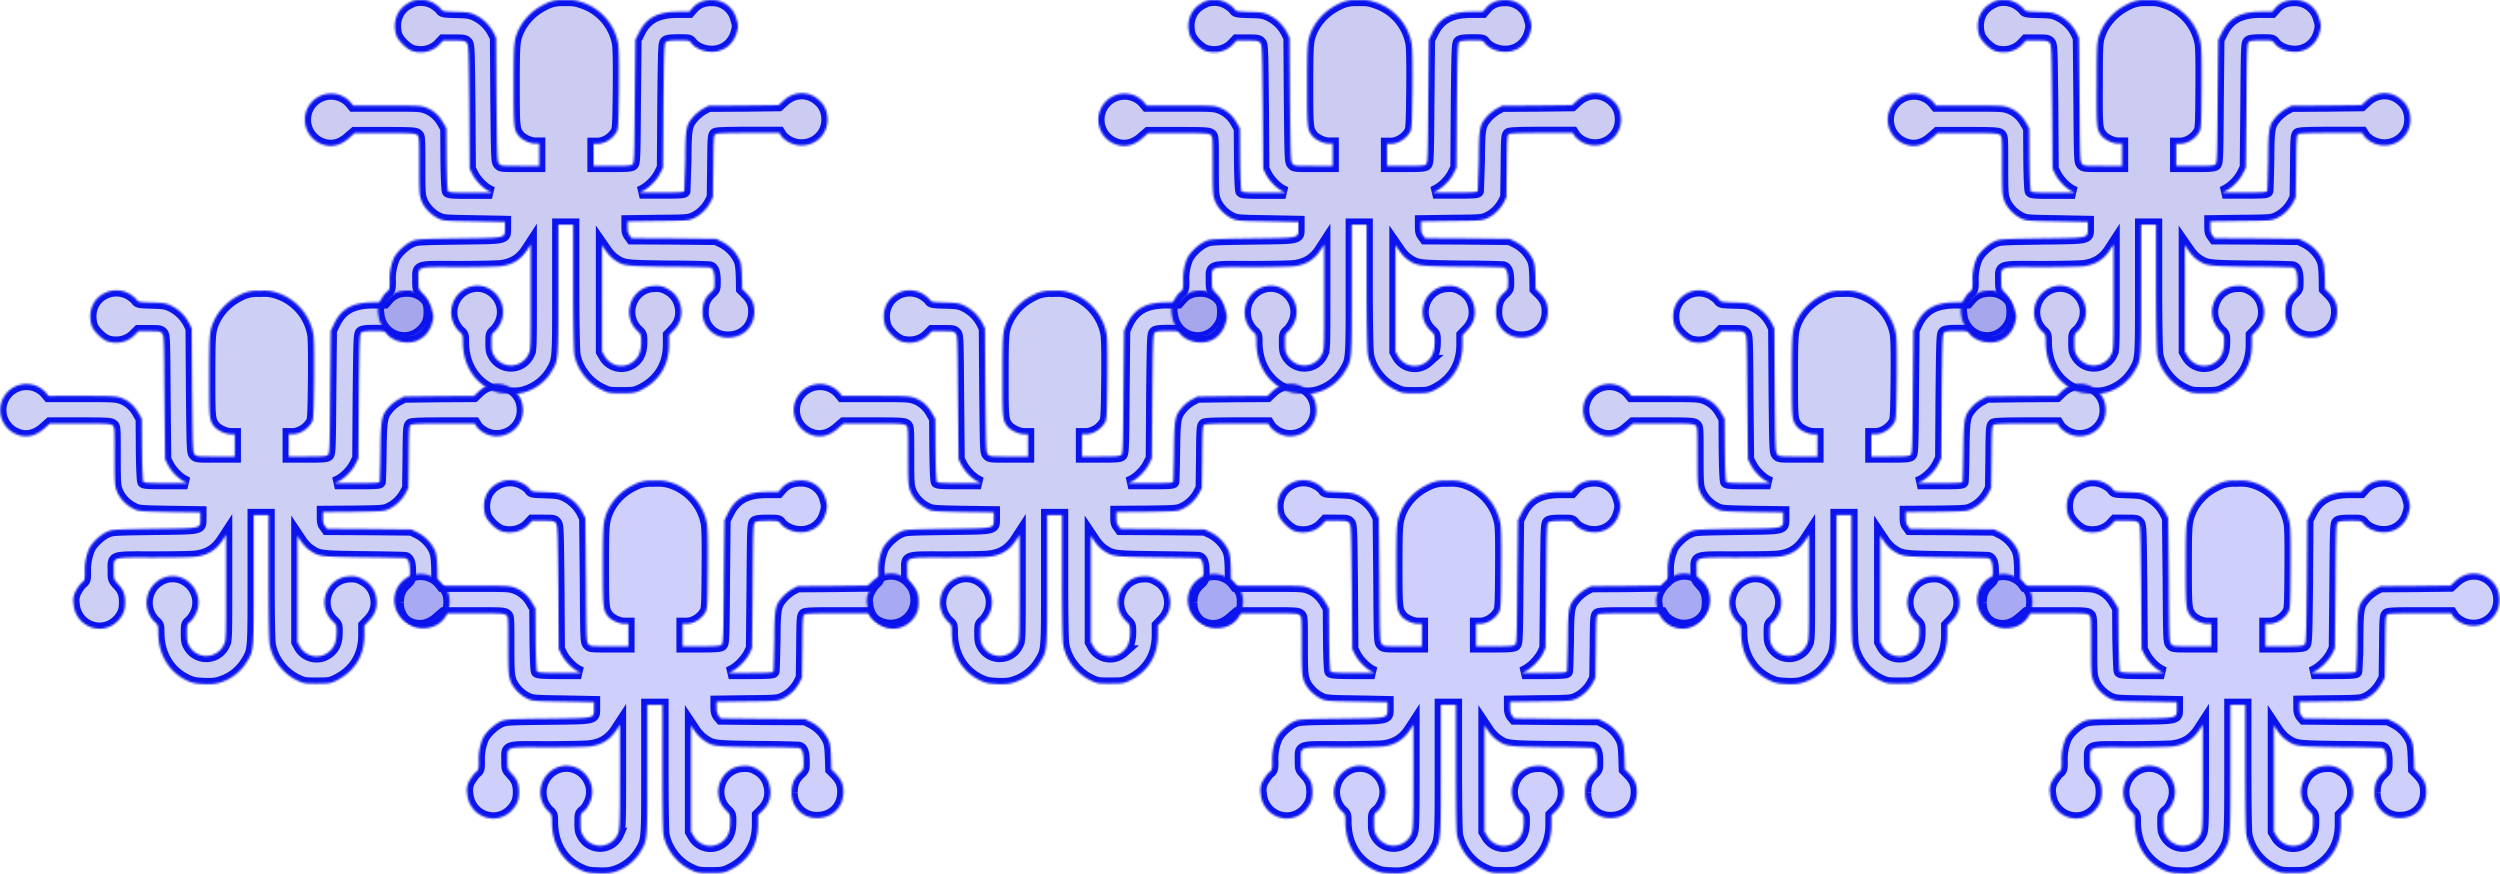 <svg width="1213" height="424" fill="none" xmlns="http://www.w3.org/2000/svg">
  <mask id="a" fill="#fff">
    <path d="M818.6 142.3c-5.6 2.8-8 9-6.2 15.4.8 2.9 5.1 7.1 8 8 4.7 1.4 9.6.2 12.8-3l2-2h5.2c4.7 0 5.3 0 6.2 1 1 1 1 2.5 1.2 31.1l.3 30 1.3 2.6c1.5 3 4.7 6.4 7.5 8l2 1h-10.3c-7.9 0-10.5-.1-11-.6-.3-.5-.6-6-.7-15.6l-.1-15-1.6-2.8c-1.9-3.4-4.7-6-8.3-7.3-2.6-.9-4-1-19-1h-16.3l-1.5-1.8a12.7 12.7 0 1 0-14.4 20.3c4.6 2.1 9.4 1.2 13.7-2.6l2.9-2.5h14.5c12.3 0 14.7.1 15.7.8 1.1.8 1.1 1 1.1 15 0 13 .1 14.4 1.1 17 1.3 3.4 4.4 6.8 8 8.5 2.5 1.3 2.9 1.3 17.5 1.6l15 .2v3c-.1 5 1.2 4.7-22.4 5-20 .3-20.5.3-23 1.5-3 1.3-7 5-8.5 8a25.8 25.8 0 0 0-2.1 11.5c0 3.6-.1 4-1.5 5.1-.9.8-2.2 2.6-3 4.2a9.2 9.2 0 0 0-1 6.1c.9 11.5 14.5 16.2 22 7.7 2.3-2.7 3-4.8 3-8.5 0-3.8-.7-6-3.5-8.9-2-2.3-2-2.3-2-6.4 0-6.9-1.4-6.4 18.7-6.4 9.4 0 18.8-.1 21-.4 6-.7 10-3.2 13.3-8.3l1.5-2.3v25.6c0 23.6 0 25.6-1 27.5a9.4 9.4 0 0 1-16.7 1.1c-1.1-1.8-1.3-2.8-1.3-6.4 0-4.2 0-4.3 1.6-5.7.9-.7 2.1-2.5 2.8-4 4.4-9.4-4-20-14-17.8a13 13 0 0 0-6 22c1.6 1.4 1.7 1.7 1.7 5 0 10.6 5 19.1 13.7 23.3 3 1.4 4.2 1.6 8.5 1.8 3.7.1 5.6 0 7.7-.7a22.8 22.8 0 0 0 13-10c3.5-5.7 3.4-5.1 3.4-39.9v-31.4h7.2v30.2c0 17.8.2 31.2.6 32.8 1.3 7.3 6.5 14 13.2 17.2 3.4 1.6 3.8 1.6 9.7 1.6 5.6 0 6.4-.1 9-1.3 9-4.3 14-12 14-22.3v-4.6l2.2-2.3c3.5-3.5 4.6-8 3.2-12.7a12 12 0 0 0-6.1-7.4 10 10 0 0 0-6-1.5c-11.5 0-17 14-8.6 21.9 1.8 1.7 1.8 1.9 1.8 5.4 0 4.3-1.1 7.2-3.5 9.2a9.3 9.3 0 0 1-14.3-2.4l-1.2-2.2V260l1.8 2.7c1 1.5 2.8 3.4 4 4.2 4.7 3.2 5 3.2 26.1 3.5 10.6.1 19.8.3 20.4.4 1.6.4 2.3 2.4 2.3 6.6 0 3.6 0 3.8-1.8 5.5-3 2.7-4.1 5.4-4.1 9.3a12 12 0 0 0 12.6 12.6c7.2 0 12.5-5.3 12.5-12.6 0-3.8-.8-5.9-3.8-9l-2-2-.1-6c-.2-4.6-.4-6.4-1.3-8.4a18.8 18.8 0 0 0-8.4-8.5l-2.9-1.4-20.4-.2-20.5-.1-1-1.4c-.8-.9-1-2-1-4v-2.8l14.8-.1c14.1-.2 14.9-.2 17.3-1.4 3.3-1.5 6.2-4.3 8-7.6l1.3-2.5.2-15c.1-13.3.2-15 1-15.7.7-.4 4.4-.6 16-.6h15l1 1.6a13 13 0 0 0 8.4 4.5c7.6.7 14-5 14-12.5 0-4-1.4-7.2-4.2-9.6-5-4.5-12-4.4-17.1.3l-2.4 2.3-17 .1-17 .2-2.6 1.4c-1.4.7-3.6 2.4-4.7 3.7-3.6 4.2-3.9 5.3-4.1 21.4-.1 7.8-.3 14.5-.4 14.9-.2.5-2.8.6-11 .6h-10.7l2.1-1c3-1.7 6.3-5 7.9-8.3l1.4-2.8.2-30c.3-29.2.4-30.2 1.3-31 .7-.5 2.5-.7 6.1-.7 4.9 0 5.2 0 6.1 1.3 1.8 2.3 5.3 4 8.9 4.2 6 .6 11.2-3 13-8.8 1-3.2 1-4.1-.1-7.5a12.1 12.1 0 0 0-12-8.8c-4 0-7 1.3-9.3 4l-1.5 1.7H949c-9.9 0-15.4 3-19 10.2l-1.6 3.5-.3 29.8c-.2 28.8-.3 29.9-1.2 30.6-.8.6-3 .7-10 .7h-8.9v-10.8h1.8c3.6 0 7.6-2.5 9.5-6 .7-1.3.8-4 1-20.3.1-12.6 0-20-.4-22.4a25.9 25.9 0 0 0-17.7-20c-2.8-.9-4.5-1.1-8.7-.9a17 17 0 0 0-9.2 2c-7 3.4-12.1 9.4-14 16.4-.7 3-.9 6.2-.9 22.8 0 20.5 0 21.5 2.4 24.6 1.5 1.9 5.5 3.8 8.1 3.8h1.9v10.8h-9.2c-8.7 0-9.3 0-10.2-1-1-1-1-2.6-1.3-31.2l-.2-30-1.3-2.6a19.3 19.3 0 0 0-8.7-8.4c-2.5-1.2-3.7-1.4-9.4-1.5-6.3-.2-6.6-.3-7.4-1.5-.4-.6-2-1.9-3.5-2.8a12.7 12.7 0 0 0-12.1-.2Z"/>
  </mask>
  <path d="M818.6 142.3c-5.6 2.8-8 9-6.2 15.4.8 2.9 5.1 7.1 8 8 4.7 1.4 9.6.2 12.8-3l2-2h5.2c4.7 0 5.3 0 6.2 1 1 1 1 2.5 1.2 31.1l.3 30 1.3 2.6c1.5 3 4.7 6.4 7.5 8l2 1h-10.3c-7.9 0-10.5-.1-11-.6-.3-.5-.6-6-.7-15.6l-.1-15-1.6-2.8c-1.9-3.4-4.7-6-8.3-7.3-2.6-.9-4-1-19-1h-16.3l-1.5-1.8a12.7 12.7 0 1 0-14.4 20.3c4.6 2.1 9.4 1.2 13.7-2.6l2.9-2.5h14.5c12.3 0 14.7.1 15.7.8 1.1.8 1.1 1 1.1 15 0 13 .1 14.4 1.1 17 1.3 3.4 4.4 6.8 8 8.5 2.5 1.3 2.9 1.3 17.5 1.6l15 .2v3c-.1 5 1.2 4.7-22.4 5-20 .3-20.5.3-23 1.5-3 1.3-7 5-8.5 8a25.8 25.8 0 0 0-2.1 11.5c0 3.6-.1 4-1.5 5.1-.9.8-2.2 2.6-3 4.2a9.2 9.2 0 0 0-1 6.1c.9 11.5 14.5 16.2 22 7.7 2.3-2.7 3-4.8 3-8.5 0-3.8-.7-6-3.5-8.9-2-2.3-2-2.3-2-6.4 0-6.9-1.4-6.4 18.7-6.4 9.4 0 18.8-.1 21-.4 6-.7 10-3.2 13.3-8.3l1.5-2.3v25.6c0 23.6 0 25.6-1 27.5a9.4 9.4 0 0 1-16.7 1.1c-1.1-1.8-1.3-2.8-1.3-6.4 0-4.2 0-4.3 1.6-5.7.9-.7 2.1-2.5 2.8-4 4.4-9.4-4-20-14-17.8a13 13 0 0 0-6 22c1.6 1.4 1.7 1.7 1.7 5 0 10.6 5 19.1 13.7 23.3 3 1.4 4.2 1.6 8.5 1.8 3.7.1 5.6 0 7.7-.7a22.8 22.8 0 0 0 13-10c3.5-5.7 3.4-5.1 3.4-39.9v-31.4h7.2v30.2c0 17.8.2 31.2.6 32.8 1.3 7.3 6.5 14 13.2 17.2 3.4 1.6 3.8 1.6 9.7 1.6 5.6 0 6.4-.1 9-1.3 9-4.3 14-12 14-22.3v-4.6l2.2-2.3c3.5-3.5 4.6-8 3.2-12.7a12 12 0 0 0-6.1-7.4 10 10 0 0 0-6-1.5c-11.5 0-17 14-8.6 21.9 1.8 1.7 1.8 1.9 1.8 5.4 0 4.3-1.1 7.2-3.5 9.2a9.3 9.3 0 0 1-14.3-2.4l-1.2-2.2V260l1.8 2.7c1 1.5 2.8 3.4 4 4.2 4.7 3.2 5 3.2 26.1 3.5 10.6.1 19.8.3 20.4.4 1.6.4 2.3 2.4 2.3 6.6 0 3.6 0 3.8-1.8 5.5-3 2.7-4.1 5.4-4.1 9.3a12 12 0 0 0 12.6 12.6c7.2 0 12.5-5.3 12.5-12.6 0-3.8-.8-5.9-3.8-9l-2-2-.1-6c-.2-4.6-.4-6.4-1.3-8.4a18.8 18.8 0 0 0-8.4-8.5l-2.9-1.4-20.4-.2-20.5-.1-1-1.4c-.8-.9-1-2-1-4v-2.8l14.8-.1c14.1-.2 14.9-.2 17.3-1.4 3.3-1.5 6.2-4.3 8-7.6l1.3-2.5.2-15c.1-13.3.2-15 1-15.7.7-.4 4.4-.6 16-.6h15l1 1.6a13 13 0 0 0 8.4 4.5c7.6.7 14-5 14-12.5 0-4-1.4-7.2-4.2-9.6-5-4.5-12-4.4-17.1.3l-2.4 2.3-17 .1-17 .2-2.6 1.4c-1.4.7-3.6 2.4-4.7 3.7-3.6 4.2-3.9 5.3-4.1 21.4-.1 7.8-.3 14.5-.4 14.9-.2.5-2.8.6-11 .6h-10.7l2.1-1c3-1.7 6.3-5 7.9-8.3l1.4-2.8.2-30c.3-29.2.4-30.2 1.3-31 .7-.5 2.5-.7 6.1-.7 4.9 0 5.2 0 6.1 1.3 1.8 2.3 5.3 4 8.9 4.2 6 .6 11.2-3 13-8.8 1-3.2 1-4.1-.1-7.5a12.1 12.1 0 0 0-12-8.8c-4 0-7 1.3-9.3 4l-1.5 1.7H949c-9.9 0-15.4 3-19 10.2l-1.6 3.5-.3 29.8c-.2 28.8-.3 29.9-1.2 30.6-.8.6-3 .7-10 .7h-8.9v-10.8h1.8c3.6 0 7.6-2.5 9.5-6 .7-1.3.8-4 1-20.3.1-12.6 0-20-.4-22.4a25.9 25.9 0 0 0-17.7-20c-2.8-.9-4.5-1.1-8.7-.9a17 17 0 0 0-9.2 2c-7 3.4-12.1 9.4-14 16.4-.7 3-.9 6.2-.9 22.8 0 20.5 0 21.5 2.4 24.6 1.5 1.9 5.5 3.8 8.1 3.8h1.9v10.8h-9.2c-8.7 0-9.3 0-10.2-1-1-1-1-2.6-1.3-31.2l-.2-30-1.3-2.6a19.3 19.3 0 0 0-8.7-8.4c-2.5-1.2-3.7-1.4-9.4-1.5-6.3-.2-6.6-.3-7.4-1.5-.4-.6-2-1.9-3.5-2.8a12.7 12.7 0 0 0-12.1-.2Z" fill="#0B13CE" fill-opacity=".2" stroke="#0B14EC" stroke-width="6" mask="url(#a)"/>
  <mask id="b" fill="#fff">
    <path d="M966.4 1.4c-5.6 2.8-8 9-6.2 15.4.8 2.8 5.1 7.1 8 8 4.7 1.4 9.6.2 12.8-3l2-2.1h5.2c4.7 0 5.3.1 6.2 1 1 1.1 1 2.6 1.3 31.2l.2 30 1.3 2.6c1.5 3 4.7 6.4 7.5 8l2 1h-10.3c-7.9 0-10.5-.1-11-.7-.3-.4-.6-6-.7-15.5l-.1-15-1.6-2.8c-1.9-3.4-4.7-6-8.3-7.3-2.6-1-4-1-19-1h-16.3l-1.5-1.8a12.7 12.7 0 1 0-14.4 20.3c4.7 2.1 9.4 1.2 13.7-2.6l2.9-2.5h14.5c12.4 0 14.7.1 15.7.8 1.1.8 1.1 1 1.1 15 0 13 .1 14.4 1.1 17 1.3 3.4 4.4 6.7 8 8.5 2.5 1.2 2.9 1.3 17.5 1.5l15 .3v3c-.1 5 1.2 4.7-22.4 5-20 .3-20.5.3-23 1.5-3 1.3-7 5-8.5 8a25.8 25.8 0 0 0-2 11.5c0 3.6-.2 4-1.6 5.1-.9.7-2.2 2.6-3 4.2a9.2 9.2 0 0 0-1 6.1c.9 11.5 14.5 16.2 22 7.7 2.3-2.7 3-4.8 3-8.5 0-3.8-.7-6-3.5-9-2-2.2-2-2.2-2-6.4 0-6.8-1.4-6.4 18.7-6.3 9.4 0 18.8-.2 21-.4 6-.7 10.1-3.2 13.3-8.3l1.5-2.3v25.5c0 23.7 0 25.7-1 27.6a9.4 9.4 0 0 1-16.7 1c-1.1-1.8-1.3-2.7-1.3-6.4 0-4 0-4.2 1.6-5.6.9-.7 2.1-2.5 2.8-4 4.4-9.5-4-20-14-17.8a13 13 0 0 0-6 22c1.6 1.4 1.7 1.7 1.7 5 0 10.6 5 19.1 13.7 23.3 3 1.4 4.2 1.6 8.5 1.8 3.7.1 5.6 0 7.7-.7a22.8 22.8 0 0 0 13-10c3.5-5.8 3.4-5.1 3.4-40V109h7.2v30.1c0 17.9.3 31.3.6 33 1.3 7.1 6.5 13.9 13.2 17 3.4 1.7 3.8 1.7 9.7 1.7 5.6 0 6.4-.1 9-1.3 9-4.3 14-12.1 14-22.3v-4.6l2.2-2.3c3.5-3.5 4.6-8 3.2-12.7a12 12 0 0 0-6-7.4 10 10 0 0 0-6.2-1.5c-11.4 0-16.8 14-8.5 21.9 1.8 1.7 1.8 1.9 1.8 5.4 0 4.3-1.1 7.2-3.5 9.2a9.3 9.3 0 0 1-14.2-2.4l-1.3-2.2V119l1.8 2.6c1 1.5 2.8 3.5 4 4.3 4.7 3.2 5 3.2 26.1 3.5 10.6 0 19.8.3 20.4.4 1.6.4 2.3 2.4 2.3 6.6 0 3.6 0 3.8-1.8 5.5-3 2.7-4 5.4-4 9.3a12 12 0 0 0 12.5 12.6c7.2 0 12.6-5.3 12.6-12.6 0-3.8-1-6-3.9-9l-2-2-.1-6c-.2-4.7-.4-6.5-1.3-8.4a18.8 18.8 0 0 0-8.4-8.5l-2.8-1.4-20.5-.2-20.5-.1-1-1.4c-.8-1-1-2.1-1-4v-2.8l14.8-.2c14.1-.1 14.9-.2 17.3-1.3 3.3-1.5 6.2-4.3 8-7.6l1.3-2.6.2-15c.1-13.3.2-15 1-15.6.7-.4 4.4-.6 16-.6h15l1 1.6a13 13 0 0 0 8.4 4.4c7.6.8 14-4.9 14-12.4 0-4-1.4-7.2-4.2-9.6-5-4.5-12-4.4-17.1.3l-2.4 2.2-17 .2-17 .1-2.6 1.4c-1.4.8-3.6 2.5-4.7 3.8-3.6 4.1-3.9 5.3-4 21.4-.2 7.8-.3 14.5-.5 14.8-.2.6-2.8.7-11 .7h-10.6l2-1c3-1.7 6.3-5 7.9-8.3l1.4-2.8.3-30.1c.2-29 .3-30.2 1.2-30.9.7-.5 2.5-.7 6.1-.7 4.9 0 5.2 0 6.2 1.3 1.7 2.3 5.3 4 8.8 4.2 6 .5 11.2-3 13-8.8 1-3.2 1-4.1-.1-7.5a12.1 12.1 0 0 0-12-8.8c-4 0-7 1.3-9.3 4l-1.5 1.7h-5.4c-10 0-15.4 3-19 10.2l-1.7 3.4-.3 29.9c-.2 28.8-.3 29.9-1.2 30.6-.8.6-3 .7-10 .7h-8.9V69.8h1.8c3.7 0 7.6-2.5 9.5-6 .8-1.3.9-4 1-20.3.1-12.7 0-20-.4-22.4A25.9 25.9 0 0 0 1050 1c-2.8-1-4.5-1.1-8.7-1a17 17 0 0 0-9.2 2.1c-7 3.4-12.1 9.4-14 16.4-.7 3-.8 6.2-.8 22.8-.1 20.5 0 21.5 2.3 24.5 1.5 2 5.5 3.9 8.1 3.9h1.9v10.8h-9.2c-8.7 0-9.3 0-10.2-1-1-1.1-1-2.6-1.2-31.2l-.3-30-1.3-2.6a19.3 19.3 0 0 0-8.7-8.4c-2.5-1.2-3.7-1.4-9.4-1.5-6.3-.2-6.6-.3-7.4-1.5-.4-.6-2-1.9-3.5-2.8a12.7 12.7 0 0 0-12.1-.2Z"/>
  </mask>
  <path d="M966.4 1.4c-5.6 2.8-8 9-6.2 15.4.8 2.8 5.1 7.1 8 8 4.7 1.4 9.6.2 12.8-3l2-2.1h5.2c4.7 0 5.3.1 6.2 1 1 1.1 1 2.6 1.3 31.2l.2 30 1.3 2.6c1.5 3 4.7 6.4 7.5 8l2 1h-10.3c-7.9 0-10.5-.1-11-.7-.3-.4-.6-6-.7-15.5l-.1-15-1.6-2.8c-1.9-3.4-4.7-6-8.3-7.3-2.6-1-4-1-19-1h-16.3l-1.5-1.8a12.7 12.7 0 1 0-14.4 20.3c4.7 2.1 9.4 1.2 13.7-2.6l2.9-2.5h14.5c12.4 0 14.7.1 15.7.8 1.1.8 1.1 1 1.1 15 0 13 .1 14.4 1.1 17 1.3 3.4 4.4 6.7 8 8.5 2.5 1.2 2.9 1.3 17.5 1.5l15 .3v3c-.1 5 1.2 4.7-22.4 5-20 .3-20.5.3-23 1.5-3 1.3-7 5-8.5 8a25.8 25.8 0 0 0-2 11.5c0 3.6-.2 4-1.6 5.1-.9.7-2.2 2.6-3 4.2a9.2 9.2 0 0 0-1 6.1c.9 11.5 14.5 16.2 22 7.7 2.3-2.7 3-4.8 3-8.5 0-3.8-.7-6-3.5-9-2-2.2-2-2.2-2-6.4 0-6.8-1.4-6.4 18.7-6.3 9.4 0 18.8-.2 21-.4 6-.7 10.1-3.2 13.3-8.3l1.5-2.3v25.5c0 23.7 0 25.7-1 27.6a9.4 9.4 0 0 1-16.7 1c-1.1-1.8-1.3-2.7-1.3-6.4 0-4 0-4.2 1.6-5.6.9-.7 2.1-2.5 2.8-4 4.4-9.5-4-20-14-17.8a13 13 0 0 0-6 22c1.6 1.4 1.7 1.7 1.7 5 0 10.6 5 19.1 13.7 23.3 3 1.4 4.2 1.6 8.5 1.8 3.7.1 5.6 0 7.7-.7a22.8 22.8 0 0 0 13-10c3.5-5.8 3.4-5.1 3.4-40V109h7.2v30.1c0 17.9.3 31.3.6 33 1.3 7.1 6.5 13.9 13.2 17 3.4 1.7 3.8 1.7 9.7 1.7 5.6 0 6.4-.1 9-1.3 9-4.3 14-12.1 14-22.3v-4.6l2.2-2.3c3.5-3.5 4.6-8 3.2-12.7a12 12 0 0 0-6-7.4 10 10 0 0 0-6.2-1.5c-11.4 0-16.8 14-8.5 21.9 1.8 1.7 1.8 1.9 1.8 5.4 0 4.3-1.1 7.2-3.5 9.2a9.3 9.3 0 0 1-14.2-2.4l-1.3-2.2V119l1.8 2.6c1 1.5 2.8 3.5 4 4.3 4.7 3.2 5 3.2 26.1 3.5 10.6 0 19.8.3 20.4.4 1.6.4 2.3 2.4 2.3 6.6 0 3.6 0 3.8-1.8 5.5-3 2.7-4 5.4-4 9.3a12 12 0 0 0 12.5 12.6c7.2 0 12.6-5.3 12.6-12.6 0-3.8-1-6-3.9-9l-2-2-.1-6c-.2-4.7-.4-6.5-1.3-8.4a18.8 18.8 0 0 0-8.4-8.5l-2.8-1.4-20.5-.2-20.5-.1-1-1.4c-.8-1-1-2.1-1-4v-2.8l14.8-.2c14.1-.1 14.9-.2 17.3-1.3 3.3-1.5 6.2-4.3 8-7.6l1.3-2.6.2-15c.1-13.3.2-15 1-15.6.7-.4 4.4-.6 16-.6h15l1 1.6a13 13 0 0 0 8.4 4.4c7.6.8 14-4.9 14-12.4 0-4-1.4-7.2-4.2-9.6-5-4.5-12-4.4-17.1.3l-2.4 2.2-17 .2-17 .1-2.6 1.4c-1.4.8-3.6 2.5-4.7 3.8-3.6 4.1-3.9 5.3-4 21.4-.2 7.8-.3 14.5-.5 14.8-.2.6-2.8.7-11 .7h-10.6l2-1c3-1.7 6.3-5 7.9-8.3l1.4-2.8.3-30.1c.2-29 .3-30.2 1.2-30.9.7-.5 2.5-.7 6.1-.7 4.9 0 5.2 0 6.2 1.3 1.7 2.3 5.3 4 8.8 4.2 6 .5 11.2-3 13-8.8 1-3.2 1-4.1-.1-7.5a12.1 12.1 0 0 0-12-8.8c-4 0-7 1.3-9.3 4l-1.5 1.7h-5.4c-10 0-15.4 3-19 10.2l-1.7 3.4-.3 29.9c-.2 28.8-.3 29.9-1.2 30.6-.8.6-3 .7-10 .7h-8.9V69.8h1.8c3.7 0 7.6-2.5 9.5-6 .8-1.3.9-4 1-20.3.1-12.7 0-20-.4-22.4A25.9 25.9 0 0 0 1050 1c-2.8-1-4.5-1.1-8.7-1a17 17 0 0 0-9.2 2.1c-7 3.4-12.1 9.4-14 16.4-.7 3-.8 6.2-.8 22.8-.1 20.5 0 21.5 2.3 24.5 1.5 2 5.5 3.9 8.1 3.9h1.9v10.8h-9.2c-8.7 0-9.3 0-10.2-1-1-1.1-1-2.6-1.2-31.2l-.3-30-1.3-2.6a19.3 19.3 0 0 0-8.7-8.4c-2.5-1.2-3.7-1.4-9.4-1.5-6.3-.2-6.6-.3-7.4-1.5-.4-.6-2-1.9-3.5-2.8a12.7 12.7 0 0 0-12.1-.2Z" fill="#0400C6" fill-opacity=".2" stroke="#0B14EC" stroke-width="6" mask="url(#b)"/>
  <mask id="c" fill="#fff">
    <path d="M1009.6 234.4c-5.6 2.8-8 9-6.2 15.4.8 2.8 5.1 7.1 8 8 4.7 1.3 9.6.2 12.8-3l2-2.1h5.2c4.7 0 5.3 0 6.2 1 1 1.1 1 2.6 1.3 31.2l.2 30 1.3 2.6c1.5 3 4.7 6.4 7.5 8l2 1h-10.3c-7.8 0-10.5-.2-11-.7-.3-.4-.5-6-.7-15.6l-.1-15-1.6-2.7c-1.9-3.4-4.7-6-8.3-7.3-2.6-1-4-1-19-1h-16.3l-1.4-1.8a12.7 12.7 0 1 0-14.5 20.3c4.7 2.1 9.4 1.2 13.7-2.6l2.9-2.5h14.5c12.4 0 14.7 0 15.7.8 1.1.8 1.1.9 1.1 15 0 13 .1 14.3 1.1 17 1.3 3.4 4.4 6.7 8 8.5 2.5 1.2 2.9 1.3 17.5 1.5l15 .3v3c-.1 5 1.2 4.7-22.4 5-20 .2-20.5.3-23 1.4-3 1.4-7 5-8.5 8.1a25.8 25.8 0 0 0-2 11.5c0 3.6-.2 4-1.6 5.1-.8.7-2.1 2.6-3 4.1a9.2 9.2 0 0 0-1 6.2c.9 11.4 14.5 16.2 22 7.7 2.3-2.7 3.1-4.8 3.1-8.5 0-3.9-.8-6-3.5-9-2.2-2.2-2.2-2.2-2.2-6.4 0-6.8-1.3-6.4 18.8-6.3 9.4 0 18.8-.2 21-.4 6-.7 10.1-3.2 13.4-8.3l1.5-2.3V377c0 23.7-.1 25.7-1 27.6a9.4 9.4 0 0 1-16.8 1c-1.1-1.8-1.3-2.8-1.3-6.4 0-4.1 0-4.3 1.6-5.6 1-.7 2.2-2.5 2.8-4 4.4-9.5-3.9-20-14-17.8a13 13 0 0 0-6 21.9c1.6 1.4 1.7 1.8 1.7 5 0 10.7 5 19.2 13.7 23.3 3 1.4 4.3 1.7 8.5 1.8 3.7.2 5.6 0 7.8-.6a22.8 22.8 0 0 0 13-10c3.4-5.8 3.4-5.1 3.4-40V342h7.2V372c0 17.9.2 31.3.5 32.9 1.3 7.2 6.5 14 13.2 17.1 3.4 1.6 3.8 1.7 9.7 1.7 5.6 0 6.5-.2 9-1.4 9-4.2 14-12 14-22.2v-4.6l2.3-2.3c3.5-3.5 4.5-8 3.1-12.7a12 12 0 0 0-6-7.4 10 10 0 0 0-6.2-1.5c-11.4 0-16.8 14-8.5 21.8 1.8 1.8 1.8 2 1.8 5.5 0 4.2-1 7.1-3.5 9.2a9.3 9.3 0 0 1-14.2-2.4l-1.3-2.2V352l1.8 2.7c1 1.5 2.8 3.4 4.1 4.3 4.6 3.2 4.9 3.2 26 3.5 10.6 0 19.8.3 20.4.4 1.6.3 2.3 2.4 2.3 6.6 0 3.6 0 3.8-1.8 5.5-2.9 2.7-4 5.4-4 9.3a12 12 0 0 0 12.5 12.6c7.3 0 12.6-5.3 12.6-12.6 0-3.9-1-6-3.8-9l-2-2-.2-6c-.2-4.7-.4-6.5-1.3-8.4a18.8 18.8 0 0 0-8.3-8.5l-3-1.5-20.4-.1-20.4-.2-1.1-1.3c-.7-1-1-2.1-1-4v-2.8l14.8-.2c14.2-.1 14.9-.2 17.4-1.3 3.2-1.5 6-4.3 7.8-7.6l1.4-2.6.2-15c.1-13.3.2-15 1-15.6.7-.5 4.4-.6 16-.6h15l1 1.6a13 13 0 0 0 8.5 4.4c7.5.8 13.9-4.9 13.9-12.4 0-4-1.4-7.2-4.1-9.7-5-4.5-12.2-4.3-17.2.4l-2.4 2.2-17 .2-17 .1-2.6 1.4c-1.4.8-3.6 2.5-4.7 3.8-3.6 4.1-3.9 5.3-4 21.4a244 244 0 0 1-.5 14.8c-.1.5-2.8.7-11 .7h-10.6l2-1c3-1.7 6.3-5.1 8-8.3l1.3-2.8.3-30.1c.2-29 .3-30.2 1.2-30.9.7-.5 2.5-.7 6.1-.7 4.9 0 5.2 0 6.2 1.3 1.7 2.2 5.3 4 8.8 4.2 6 .5 11.3-3 13-8.8 1-3.2 1-4.2 0-7.5a12.1 12.1 0 0 0-12.1-8.8c-4 0-7 1.3-9.3 3.9l-1.5 1.7h-5.4c-10 0-15.4 3-19 10.3l-1.7 3.4-.2 29.9c-.3 28.8-.4 29.8-1.3 30.6-.8.5-3 .7-10 .7h-8.8v-10.9h1.8c3.6 0 7.5-2.4 9.4-5.9.8-1.3.9-4 1-20.3.1-12.7 0-20-.4-22.4a25.8 25.8 0 0 0-17.7-20.1c-2.8-.8-4.5-1-8.7-.8a17 17 0 0 0-9.1 2c-7 3.3-12.2 9.4-14 16.4-.8 3-1 6.2-1 22.8 0 20.5.1 21.4 2.4 24.5 1.5 2 5.5 3.8 8.1 3.8h1.9v10.9h-9.2c-8.7 0-9.3 0-10.2-1.1-1-1-1-2.5-1.2-31.1l-.3-30-1.3-2.6a19.2 19.2 0 0 0-8.6-8.4c-2.6-1.2-3.7-1.4-9.5-1.6-6.2-.2-6.6-.2-7.4-1.4-.4-.7-2-2-3.5-2.8a12.7 12.7 0 0 0-12.1-.2Z"/>
  </mask>
  <path d="M1009.6 234.4c-5.6 2.8-8 9-6.2 15.4.8 2.8 5.1 7.1 8 8 4.7 1.3 9.6.2 12.8-3l2-2.1h5.2c4.7 0 5.3 0 6.2 1 1 1.1 1 2.6 1.3 31.2l.2 30 1.3 2.6c1.5 3 4.7 6.4 7.5 8l2 1h-10.3c-7.8 0-10.5-.2-11-.7-.3-.4-.5-6-.7-15.6l-.1-15-1.6-2.7c-1.9-3.4-4.7-6-8.3-7.3-2.6-1-4-1-19-1h-16.3l-1.4-1.8a12.7 12.7 0 1 0-14.5 20.3c4.7 2.1 9.4 1.2 13.7-2.6l2.9-2.5h14.5c12.4 0 14.7 0 15.7.8 1.1.8 1.1.9 1.1 15 0 13 .1 14.3 1.1 17 1.3 3.4 4.4 6.7 8 8.5 2.5 1.2 2.9 1.3 17.5 1.5l15 .3v3c-.1 5 1.2 4.7-22.4 5-20 .2-20.5.3-23 1.4-3 1.4-7 5-8.5 8.1a25.8 25.8 0 0 0-2 11.5c0 3.6-.2 4-1.6 5.1-.8.7-2.1 2.6-3 4.1a9.2 9.2 0 0 0-1 6.2c.9 11.4 14.5 16.2 22 7.7 2.3-2.7 3.1-4.8 3.1-8.5 0-3.9-.8-6-3.5-9-2.2-2.2-2.2-2.2-2.2-6.4 0-6.8-1.3-6.4 18.8-6.3 9.4 0 18.8-.2 21-.4 6-.7 10.1-3.2 13.4-8.3l1.5-2.3V377c0 23.7-.1 25.7-1 27.6a9.4 9.4 0 0 1-16.8 1c-1.1-1.8-1.3-2.8-1.3-6.4 0-4.1 0-4.3 1.6-5.6 1-.7 2.2-2.5 2.8-4 4.4-9.5-3.9-20-14-17.8a13 13 0 0 0-6 21.9c1.6 1.4 1.7 1.8 1.7 5 0 10.7 5 19.2 13.7 23.3 3 1.4 4.3 1.7 8.5 1.8 3.7.2 5.6 0 7.8-.6a22.8 22.8 0 0 0 13-10c3.4-5.8 3.4-5.1 3.4-40V342h7.2V372c0 17.9.2 31.3.5 32.9 1.3 7.2 6.5 14 13.2 17.1 3.4 1.6 3.8 1.7 9.7 1.7 5.6 0 6.5-.2 9-1.4 9-4.2 14-12 14-22.2v-4.6l2.3-2.3c3.5-3.5 4.5-8 3.1-12.7a12 12 0 0 0-6-7.4 10 10 0 0 0-6.2-1.5c-11.4 0-16.8 14-8.5 21.8 1.8 1.8 1.8 2 1.8 5.5 0 4.2-1 7.1-3.5 9.2a9.3 9.3 0 0 1-14.2-2.4l-1.3-2.2V352l1.8 2.7c1 1.5 2.8 3.4 4.1 4.3 4.6 3.2 4.9 3.2 26 3.5 10.6 0 19.8.3 20.4.4 1.6.3 2.3 2.4 2.3 6.6 0 3.6 0 3.8-1.8 5.5-2.9 2.7-4 5.4-4 9.3a12 12 0 0 0 12.5 12.6c7.3 0 12.6-5.3 12.6-12.6 0-3.9-1-6-3.8-9l-2-2-.2-6c-.2-4.7-.4-6.5-1.3-8.4a18.8 18.8 0 0 0-8.3-8.5l-3-1.5-20.4-.1-20.4-.2-1.1-1.3c-.7-1-1-2.1-1-4v-2.8l14.8-.2c14.2-.1 14.9-.2 17.4-1.3 3.2-1.5 6-4.3 7.8-7.6l1.4-2.6.2-15c.1-13.3.2-15 1-15.6.7-.5 4.4-.6 16-.6h15l1 1.6a13 13 0 0 0 8.5 4.4c7.5.8 13.9-4.9 13.9-12.4 0-4-1.4-7.2-4.1-9.7-5-4.5-12.2-4.3-17.2.4l-2.4 2.2-17 .2-17 .1-2.6 1.4c-1.4.8-3.6 2.5-4.7 3.8-3.6 4.1-3.9 5.3-4 21.4a244 244 0 0 1-.5 14.8c-.1.5-2.8.7-11 .7h-10.6l2-1c3-1.7 6.3-5.1 8-8.3l1.3-2.8.3-30.1c.2-29 .3-30.2 1.2-30.9.7-.5 2.5-.7 6.1-.7 4.9 0 5.2 0 6.2 1.3 1.7 2.2 5.3 4 8.8 4.2 6 .5 11.3-3 13-8.8 1-3.2 1-4.2 0-7.5a12.1 12.1 0 0 0-12.1-8.8c-4 0-7 1.3-9.3 3.9l-1.5 1.7h-5.4c-10 0-15.4 3-19 10.3l-1.7 3.4-.2 29.9c-.3 28.8-.4 29.8-1.3 30.6-.8.5-3 .7-10 .7h-8.8v-10.9h1.8c3.6 0 7.5-2.4 9.4-5.9.8-1.3.9-4 1-20.3.1-12.7 0-20-.4-22.4a25.8 25.8 0 0 0-17.7-20.1c-2.8-.8-4.5-1-8.7-.8a17 17 0 0 0-9.1 2c-7 3.3-12.2 9.4-14 16.4-.8 3-1 6.2-1 22.8 0 20.5.1 21.4 2.4 24.5 1.5 2 5.5 3.8 8.1 3.8h1.9v10.9h-9.2c-8.7 0-9.3 0-10.2-1.1-1-1-1-2.5-1.2-31.1l-.3-30-1.3-2.6a19.2 19.2 0 0 0-8.6-8.4c-2.6-1.2-3.7-1.4-9.5-1.6-6.2-.2-6.6-.2-7.4-1.4-.4-.7-2-2-3.5-2.8a12.7 12.7 0 0 0-12.1-.2Z" fill="#0B14EC" fill-opacity=".2" stroke="#0B14EC" stroke-width="6" mask="url(#c)"/>
  <mask id="d" fill="#fff">
    <path d="M50.6 142.3c-5.6 2.8-8 9-6.2 15.4.8 2.9 5.1 7.1 8 8 4.7 1.4 9.6.2 12.8-3l2-2h5.2c4.7 0 5.3 0 6.2 1 1 1 1 2.5 1.2 31.1l.3 30 1.3 2.6c1.5 3 4.7 6.4 7.5 8l2 1H80.6c-7.9 0-10.5-.1-11-.6-.3-.5-.6-6-.7-15.6l-.1-15-1.6-2.8c-1.9-3.4-4.7-6-8.3-7.3-2.6-.9-4-1-19-1H23.6l-1.5-1.8a12.7 12.7 0 1 0-14.4 20.3c4.6 2.1 9.4 1.2 13.7-2.6l2.8-2.5h14.6c12.3 0 14.7.1 15.7.8 1.1.8 1.1 1 1.1 15 0 13 .1 14.4 1.1 17 1.3 3.4 4.4 6.8 8 8.5 2.5 1.3 2.9 1.3 17.5 1.6l15 .2v3c-.1 5 1.2 4.7-22.4 5-20 .3-20.5.3-23 1.5-3 1.3-7 5-8.5 8a25.8 25.8 0 0 0-2.1 11.5c0 3.6-.1 4-1.5 5.1-.9.8-2.2 2.6-3 4.2a9.2 9.2 0 0 0-1 6.1c.9 11.5 14.5 16.2 22 7.7 2.3-2.7 3-4.8 3-8.5 0-3.8-.7-6-3.5-8.9-2-2.3-2-2.3-2-6.4 0-6.9-1.4-6.4 18.7-6.4 9.4 0 18.8-.1 21-.4 6-.7 10-3.2 13.3-8.3l1.5-2.3v25.6c0 23.6 0 25.6-1 27.5a9.4 9.4 0 0 1-16.7 1.1c-1.1-1.8-1.3-2.8-1.3-6.4 0-4.2 0-4.3 1.6-5.7.9-.7 2.1-2.5 2.8-4 4.4-9.4-4-20-14-17.8a13 13 0 0 0-6 22c1.6 1.4 1.7 1.7 1.7 5 0 10.6 5 19.1 13.7 23.3 3 1.4 4.2 1.6 8.5 1.8 3.7.1 5.6 0 7.7-.7a22.8 22.8 0 0 0 13-10c3.5-5.7 3.4-5.1 3.4-39.9v-31.4h7.2v30.2c0 17.8.2 31.2.6 32.8 1.3 7.3 6.5 14 13.2 17.2 3.4 1.6 3.8 1.6 9.7 1.6 5.6 0 6.4-.1 9-1.3 9-4.3 14-12 14-22.3v-4.6l2.2-2.3c3.5-3.5 4.6-8 3.2-12.7a12 12 0 0 0-6.1-7.4 10 10 0 0 0-6-1.5c-11.5 0-17 14-8.6 21.9 1.8 1.7 1.8 1.9 1.8 5.4 0 4.3-1.1 7.2-3.5 9.2a9.3 9.3 0 0 1-14.3-2.4l-1.2-2.2V260l1.8 2.7c1 1.5 2.8 3.4 4 4.2 4.7 3.2 5 3.2 26.1 3.5 10.6.1 19.8.3 20.4.4 1.6.4 2.3 2.4 2.3 6.6 0 3.6 0 3.8-1.8 5.5-3 2.7-4.1 5.4-4.1 9.3a12 12 0 0 0 12.6 12.6c7.2 0 12.5-5.3 12.5-12.6 0-3.8-.8-5.9-3.8-9l-2-2-.1-6c-.2-4.6-.4-6.4-1.3-8.4a18.8 18.8 0 0 0-8.4-8.5l-2.9-1.4-20.4-.2-20.5-.1-1-1.4c-.8-.9-1-2-1-4v-2.8l14.8-.1c14.1-.2 14.9-.2 17.3-1.4 3.3-1.5 6.2-4.3 8-7.6l1.3-2.5.2-15c.1-13.3.2-15 1-15.7.7-.4 4.4-.6 16-.6h15l1 1.6a13 13 0 0 0 8.4 4.5c7.6.7 14-5 14-12.5 0-4-1.4-7.2-4.2-9.6-5-4.5-12-4.4-17.1.3l-2.4 2.3-17 .1-17 .2-2.6 1.4c-1.4.7-3.6 2.4-4.7 3.7-3.6 4.2-3.9 5.3-4.1 21.4-.1 7.8-.3 14.5-.4 14.9-.2.5-2.8.6-11 .6h-10.7l2.1-1c3-1.7 6.3-5 7.9-8.3l1.4-2.8.2-30c.3-29.2.4-30.2 1.3-31 .7-.5 2.5-.7 6.1-.7 4.9 0 5.2 0 6.1 1.3 1.8 2.3 5.3 4 8.9 4.2 6 .6 11.2-3 13-8.8 1-3.2 1-4.1-.1-7.5a12.1 12.1 0 0 0-12-8.8c-4 0-7 1.3-9.3 4l-1.5 1.7h-5.4c-10 0-15.5 3-19 10.2l-1.7 3.5-.3 29.8c-.2 28.8-.3 29.9-1.2 30.6-.8.6-3 .7-10 .7h-8.9v-10.8h1.8c3.6 0 7.6-2.5 9.5-6 .7-1.3.8-4 1-20.3.1-12.6 0-20-.4-22.4a25.9 25.9 0 0 0-17.7-20c-2.8-.9-4.5-1.1-8.7-.9a17 17 0 0 0-9.2 2c-7 3.4-12.1 9.4-14 16.4-.7 3-.9 6.2-.9 22.8 0 20.5 0 21.5 2.4 24.6 1.5 1.9 5.5 3.8 8.1 3.8h1.9v10.8h-9.2c-8.7 0-9.3 0-10.2-1-1-1-1-2.6-1.3-31.2l-.2-30-1.3-2.6a19.3 19.3 0 0 0-8.7-8.4c-2.5-1.2-3.7-1.4-9.4-1.5-6.3-.2-6.6-.3-7.4-1.5-.4-.6-2-1.9-3.5-2.8a12.7 12.7 0 0 0-12.1-.2Z"/>
  </mask>
  <path d="M50.6 142.3c-5.6 2.8-8 9-6.2 15.4.8 2.9 5.1 7.1 8 8 4.7 1.4 9.6.2 12.8-3l2-2h5.2c4.7 0 5.3 0 6.2 1 1 1 1 2.5 1.2 31.1l.3 30 1.3 2.6c1.5 3 4.7 6.4 7.5 8l2 1H80.6c-7.9 0-10.5-.1-11-.6-.3-.5-.6-6-.7-15.6l-.1-15-1.6-2.8c-1.9-3.4-4.7-6-8.3-7.3-2.6-.9-4-1-19-1H23.6l-1.5-1.8a12.7 12.7 0 1 0-14.4 20.3c4.6 2.1 9.4 1.2 13.7-2.6l2.8-2.5h14.6c12.3 0 14.7.1 15.7.8 1.1.8 1.1 1 1.1 15 0 13 .1 14.4 1.1 17 1.3 3.4 4.4 6.8 8 8.5 2.5 1.3 2.9 1.3 17.5 1.6l15 .2v3c-.1 5 1.2 4.7-22.4 5-20 .3-20.5.3-23 1.5-3 1.3-7 5-8.5 8a25.8 25.8 0 0 0-2.1 11.5c0 3.6-.1 4-1.5 5.1-.9.8-2.2 2.6-3 4.2a9.2 9.2 0 0 0-1 6.1c.9 11.5 14.5 16.2 22 7.7 2.3-2.7 3-4.8 3-8.5 0-3.8-.7-6-3.5-8.9-2-2.3-2-2.3-2-6.4 0-6.9-1.4-6.4 18.7-6.4 9.4 0 18.8-.1 21-.4 6-.7 10-3.2 13.3-8.3l1.5-2.3v25.6c0 23.6 0 25.6-1 27.5a9.4 9.4 0 0 1-16.7 1.1c-1.1-1.8-1.3-2.8-1.3-6.4 0-4.2 0-4.3 1.6-5.7.9-.7 2.1-2.5 2.8-4 4.4-9.4-4-20-14-17.8a13 13 0 0 0-6 22c1.6 1.4 1.7 1.7 1.7 5 0 10.6 5 19.1 13.7 23.3 3 1.4 4.2 1.6 8.5 1.8 3.7.1 5.6 0 7.7-.7a22.8 22.8 0 0 0 13-10c3.5-5.7 3.4-5.1 3.4-39.9v-31.4h7.2v30.2c0 17.8.2 31.2.6 32.8 1.3 7.3 6.5 14 13.2 17.2 3.4 1.6 3.8 1.6 9.7 1.6 5.6 0 6.4-.1 9-1.3 9-4.3 14-12 14-22.3v-4.6l2.2-2.3c3.5-3.5 4.6-8 3.2-12.7a12 12 0 0 0-6.1-7.4 10 10 0 0 0-6-1.5c-11.5 0-17 14-8.6 21.9 1.8 1.7 1.8 1.9 1.8 5.4 0 4.3-1.1 7.2-3.5 9.2a9.3 9.3 0 0 1-14.3-2.4l-1.2-2.2V260l1.8 2.7c1 1.5 2.8 3.4 4 4.2 4.7 3.2 5 3.2 26.1 3.5 10.6.1 19.8.3 20.4.4 1.6.4 2.3 2.4 2.3 6.6 0 3.6 0 3.8-1.8 5.5-3 2.7-4.1 5.4-4.1 9.3a12 12 0 0 0 12.6 12.6c7.2 0 12.5-5.3 12.5-12.6 0-3.8-.8-5.9-3.8-9l-2-2-.1-6c-.2-4.6-.4-6.4-1.3-8.4a18.8 18.8 0 0 0-8.4-8.5l-2.9-1.4-20.4-.2-20.5-.1-1-1.4c-.8-.9-1-2-1-4v-2.8l14.8-.1c14.1-.2 14.9-.2 17.3-1.4 3.3-1.5 6.2-4.3 8-7.6l1.3-2.5.2-15c.1-13.3.2-15 1-15.7.7-.4 4.4-.6 16-.6h15l1 1.6a13 13 0 0 0 8.4 4.5c7.6.7 14-5 14-12.5 0-4-1.4-7.2-4.2-9.6-5-4.5-12-4.4-17.1.3l-2.4 2.3-17 .1-17 .2-2.6 1.4c-1.4.7-3.6 2.4-4.7 3.7-3.6 4.2-3.9 5.3-4.1 21.4-.1 7.8-.3 14.5-.4 14.9-.2.5-2.8.6-11 .6h-10.7l2.1-1c3-1.7 6.3-5 7.9-8.3l1.4-2.8.2-30c.3-29.2.4-30.2 1.3-31 .7-.5 2.5-.7 6.1-.7 4.9 0 5.2 0 6.1 1.3 1.8 2.3 5.3 4 8.9 4.2 6 .6 11.2-3 13-8.8 1-3.2 1-4.1-.1-7.5a12.1 12.1 0 0 0-12-8.8c-4 0-7 1.3-9.3 4l-1.5 1.7h-5.4c-10 0-15.5 3-19 10.2l-1.7 3.5-.3 29.8c-.2 28.8-.3 29.9-1.2 30.6-.8.6-3 .7-10 .7h-8.9v-10.8h1.8c3.6 0 7.6-2.5 9.5-6 .7-1.3.8-4 1-20.3.1-12.6 0-20-.4-22.4a25.9 25.9 0 0 0-17.7-20c-2.8-.9-4.5-1.1-8.7-.9a17 17 0 0 0-9.2 2c-7 3.4-12.1 9.4-14 16.4-.7 3-.9 6.2-.9 22.8 0 20.5 0 21.5 2.4 24.6 1.5 1.9 5.5 3.8 8.1 3.8h1.9v10.8h-9.2c-8.7 0-9.3 0-10.2-1-1-1-1-2.6-1.3-31.2l-.2-30-1.3-2.6a19.3 19.3 0 0 0-8.7-8.4c-2.5-1.2-3.7-1.4-9.4-1.5-6.3-.2-6.6-.3-7.4-1.5-.4-.6-2-1.9-3.5-2.8a12.7 12.7 0 0 0-12.1-.2Z" fill="#0B13CE" fill-opacity=".2" stroke="#0B14EC" stroke-width="6" mask="url(#d)"/>
  <mask id="e" fill="#fff">
    <path d="M198.4 1.4c-5.6 2.8-8 9-6.2 15.4.8 2.8 5.1 7.1 8 8 4.7 1.4 9.6.2 12.8-3l2-2.1h5.2c4.7 0 5.3.1 6.2 1 1 1.1 1 2.6 1.3 31.2l.2 30 1.3 2.6c1.5 3 4.7 6.4 7.5 8l2 1h-10.3c-7.9 0-10.5-.1-11-.7-.3-.4-.6-6-.7-15.5l-.1-15-1.6-2.8c-1.9-3.4-4.7-6-8.3-7.3-2.6-1-4-1-19-1h-16.3l-1.5-1.8a12.7 12.7 0 1 0-14.4 20.3c4.7 2.1 9.4 1.2 13.7-2.6l2.9-2.5h14.5c12.4 0 14.7.1 15.7.8 1.1.8 1.1 1 1.1 15 0 13 .1 14.4 1.1 17 1.3 3.4 4.4 6.7 8 8.5 2.5 1.2 2.9 1.3 17.5 1.5l15 .3v3c-.1 5 1.2 4.7-22.4 5-20 .3-20.5.3-23 1.5-3 1.3-7 5-8.5 8a25.8 25.8 0 0 0-2 11.5c0 3.6-.2 4-1.6 5.1-.9.7-2.2 2.6-3 4.2a9.2 9.2 0 0 0-1 6.1c.9 11.5 14.5 16.2 22 7.7 2.3-2.7 3-4.8 3-8.5 0-3.8-.7-6-3.5-9-2-2.2-2-2.2-2-6.4 0-6.8-1.4-6.4 18.7-6.3 9.4 0 18.8-.2 21-.4 6-.7 10.1-3.2 13.3-8.3l1.5-2.3v25.5c0 23.7 0 25.7-1 27.6a9.4 9.4 0 0 1-16.7 1c-1.1-1.8-1.3-2.7-1.3-6.4 0-4 0-4.2 1.6-5.6.9-.7 2.1-2.5 2.8-4 4.4-9.5-4-20-14-17.8a13 13 0 0 0-6 22c1.6 1.4 1.7 1.7 1.7 5 0 10.6 5 19.1 13.7 23.3 3 1.4 4.2 1.6 8.5 1.8 3.7.1 5.6 0 7.8-.7a22.8 22.8 0 0 0 13-10c3.4-5.8 3.3-5.1 3.3-40V109h7.2v30.1c0 17.9.3 31.3.6 33 1.3 7.1 6.5 13.9 13.2 17 3.4 1.7 3.8 1.7 9.7 1.7 5.6 0 6.4-.1 9-1.3 9-4.3 14-12.1 14-22.3v-4.6l2.2-2.3c3.5-3.5 4.6-8 3.2-12.7a12 12 0 0 0-6-7.4 10 10 0 0 0-6.2-1.5c-11.4 0-16.8 14-8.5 21.9 1.8 1.7 1.8 1.9 1.8 5.4 0 4.3-1.1 7.2-3.5 9.2a9.3 9.3 0 0 1-14.2-2.4l-1.3-2.2V119l1.8 2.6c1 1.5 2.8 3.5 4 4.3 4.7 3.2 5 3.2 26.1 3.5 10.6 0 19.8.3 20.4.4 1.6.4 2.3 2.4 2.3 6.6 0 3.6 0 3.8-1.8 5.5-3 2.7-4 5.4-4 9.3a12 12 0 0 0 12.5 12.6c7.2 0 12.6-5.3 12.6-12.6 0-3.8-1-6-3.9-9l-2-2-.1-6c-.2-4.7-.4-6.5-1.3-8.4a18.8 18.8 0 0 0-8.4-8.5l-2.8-1.4-20.5-.2-20.5-.1-1-1.4c-.8-1-1-2.1-1-4v-2.8l14.8-.2c14.1-.1 14.9-.2 17.3-1.3 3.3-1.5 6.2-4.3 8-7.6l1.3-2.6.2-15c.1-13.3.2-15 1-15.6.7-.4 4.4-.6 16-.6h15l1 1.6a13 13 0 0 0 8.4 4.4c7.6.8 14-4.9 14-12.4 0-4-1.4-7.2-4.2-9.6-5-4.5-12-4.4-17.1.3l-2.4 2.2-17 .2-17 .1-2.6 1.4c-1.4.8-3.6 2.5-4.7 3.8-3.6 4.1-3.9 5.3-4 21.4l-.5 14.8c-.2.6-2.8.7-11 .7h-10.6l2-1c3-1.7 6.3-5 7.9-8.3l1.4-2.8.2-30.1c.3-29 .4-30.2 1.3-30.9.7-.5 2.5-.7 6.1-.7 4.9 0 5.2 0 6.1 1.3 1.8 2.3 5.4 4 8.9 4.2 6 .5 11.2-3 13-8.8 1-3.2 1-4.1-.1-7.5a12.1 12.1 0 0 0-12-8.8c-4 0-7 1.3-9.3 4l-1.5 1.7H329c-10 0-15.5 3-19 10.2l-1.7 3.4-.3 29.9c-.2 28.8-.3 29.9-1.2 30.6-.8.6-3 .7-10 .7H288V69.8h1.8c3.7 0 7.6-2.5 9.5-6 .7-1.3.8-4 1-20.3.1-12.7 0-20-.4-22.4A25.9 25.9 0 0 0 282 1c-2.8-1-4.5-1.1-8.7-1a17 17 0 0 0-9.2 2.1c-7 3.4-12.1 9.4-14 16.4-.7 3-.9 6.2-.9 22.8 0 20.5.1 21.5 2.4 24.5 1.5 2 5.5 3.9 8.1 3.9h1.9v10.8h-9.2c-8.7 0-9.3 0-10.2-1-1-1.1-1-2.6-1.3-31.2l-.2-30-1.3-2.6a19.3 19.3 0 0 0-8.7-8.4c-2.5-1.2-3.7-1.4-9.4-1.5-6.3-.2-6.6-.3-7.4-1.5-.4-.6-2-1.9-3.5-2.8a12.7 12.7 0 0 0-12.1-.2Z"/>
  </mask>
  <path d="M198.4 1.4c-5.6 2.8-8 9-6.2 15.4.8 2.8 5.1 7.1 8 8 4.7 1.4 9.6.2 12.8-3l2-2.1h5.2c4.7 0 5.3.1 6.2 1 1 1.1 1 2.6 1.3 31.2l.2 30 1.3 2.6c1.5 3 4.7 6.4 7.5 8l2 1h-10.3c-7.9 0-10.5-.1-11-.7-.3-.4-.6-6-.7-15.5l-.1-15-1.6-2.8c-1.9-3.4-4.7-6-8.3-7.3-2.6-1-4-1-19-1h-16.3l-1.5-1.8a12.7 12.7 0 1 0-14.4 20.3c4.7 2.1 9.4 1.2 13.7-2.6l2.9-2.5h14.5c12.4 0 14.7.1 15.7.8 1.1.8 1.1 1 1.1 15 0 13 .1 14.4 1.1 17 1.3 3.4 4.4 6.7 8 8.5 2.5 1.2 2.9 1.3 17.5 1.5l15 .3v3c-.1 5 1.2 4.7-22.4 5-20 .3-20.5.3-23 1.5-3 1.3-7 5-8.5 8a25.8 25.8 0 0 0-2 11.5c0 3.6-.2 4-1.6 5.1-.9.7-2.2 2.6-3 4.2a9.2 9.2 0 0 0-1 6.1c.9 11.5 14.5 16.2 22 7.7 2.3-2.7 3-4.8 3-8.5 0-3.8-.7-6-3.5-9-2-2.2-2-2.2-2-6.4 0-6.8-1.4-6.4 18.7-6.3 9.4 0 18.8-.2 21-.4 6-.7 10.1-3.2 13.3-8.3l1.5-2.3v25.5c0 23.7 0 25.7-1 27.6a9.4 9.4 0 0 1-16.7 1c-1.1-1.8-1.3-2.7-1.3-6.4 0-4 0-4.2 1.6-5.6.9-.7 2.1-2.5 2.8-4 4.4-9.5-4-20-14-17.8a13 13 0 0 0-6 22c1.6 1.4 1.7 1.7 1.7 5 0 10.6 5 19.1 13.7 23.3 3 1.4 4.2 1.6 8.5 1.8 3.7.1 5.6 0 7.8-.7a22.8 22.8 0 0 0 13-10c3.4-5.8 3.3-5.1 3.3-40V109h7.2v30.1c0 17.9.3 31.3.6 33 1.3 7.1 6.5 13.9 13.2 17 3.4 1.7 3.8 1.7 9.7 1.7 5.6 0 6.4-.1 9-1.3 9-4.3 14-12.1 14-22.3v-4.6l2.2-2.3c3.5-3.5 4.6-8 3.2-12.7a12 12 0 0 0-6-7.4 10 10 0 0 0-6.2-1.5c-11.4 0-16.8 14-8.5 21.9 1.8 1.7 1.8 1.9 1.8 5.4 0 4.3-1.1 7.2-3.5 9.2a9.3 9.3 0 0 1-14.2-2.4l-1.3-2.2V119l1.8 2.6c1 1.5 2.8 3.5 4 4.3 4.7 3.2 5 3.2 26.1 3.5 10.6 0 19.8.3 20.4.4 1.6.4 2.3 2.4 2.3 6.6 0 3.6 0 3.8-1.8 5.5-3 2.7-4 5.4-4 9.3a12 12 0 0 0 12.5 12.6c7.2 0 12.6-5.3 12.6-12.6 0-3.8-1-6-3.9-9l-2-2-.1-6c-.2-4.7-.4-6.5-1.3-8.4a18.8 18.8 0 0 0-8.4-8.5l-2.8-1.4-20.5-.2-20.5-.1-1-1.4c-.8-1-1-2.1-1-4v-2.8l14.8-.2c14.1-.1 14.9-.2 17.3-1.3 3.3-1.5 6.2-4.3 8-7.6l1.3-2.6.2-15c.1-13.3.2-15 1-15.6.7-.4 4.4-.6 16-.6h15l1 1.6a13 13 0 0 0 8.4 4.4c7.6.8 14-4.9 14-12.4 0-4-1.4-7.2-4.2-9.6-5-4.5-12-4.4-17.1.3l-2.4 2.2-17 .2-17 .1-2.6 1.4c-1.4.8-3.6 2.5-4.7 3.8-3.6 4.1-3.9 5.3-4 21.4l-.5 14.8c-.2.6-2.8.7-11 .7h-10.6l2-1c3-1.7 6.3-5 7.9-8.3l1.4-2.8.2-30.1c.3-29 .4-30.2 1.3-30.9.7-.5 2.5-.7 6.1-.7 4.9 0 5.2 0 6.1 1.3 1.8 2.3 5.4 4 8.9 4.2 6 .5 11.2-3 13-8.8 1-3.2 1-4.1-.1-7.5a12.1 12.1 0 0 0-12-8.8c-4 0-7 1.3-9.3 4l-1.5 1.7H329c-10 0-15.5 3-19 10.2l-1.7 3.4-.3 29.9c-.2 28.8-.3 29.9-1.2 30.6-.8.6-3 .7-10 .7H288V69.8h1.8c3.7 0 7.6-2.5 9.5-6 .7-1.3.8-4 1-20.3.1-12.7 0-20-.4-22.4A25.9 25.9 0 0 0 282 1c-2.8-1-4.5-1.1-8.7-1a17 17 0 0 0-9.2 2.1c-7 3.4-12.1 9.4-14 16.4-.7 3-.9 6.2-.9 22.8 0 20.5.1 21.5 2.4 24.5 1.5 2 5.5 3.9 8.1 3.9h1.9v10.8h-9.2c-8.7 0-9.3 0-10.2-1-1-1.1-1-2.6-1.3-31.2l-.2-30-1.3-2.6a19.3 19.3 0 0 0-8.7-8.4c-2.5-1.2-3.7-1.4-9.4-1.5-6.3-.2-6.6-.3-7.4-1.5-.4-.6-2-1.9-3.5-2.8a12.7 12.7 0 0 0-12.1-.2Z" fill="#0400C6" fill-opacity=".2" stroke="#0B14EC" stroke-width="6" mask="url(#e)"/>
  <mask id="f" fill="#fff">
    <path d="M241.6 234.4c-5.6 2.8-8 9-6.2 15.4.8 2.8 5.1 7.1 8 8 4.7 1.3 9.6.2 12.8-3l2-2.1h5.2c4.7 0 5.4 0 6.2 1 1 1.1 1 2.6 1.3 31.2l.2 30 1.3 2.6c1.5 3 4.8 6.4 7.5 8l2 1h-10.3c-7.8 0-10.5-.2-11-.7-.3-.4-.6-6-.7-15.6l-.1-15-1.6-2.7c-1.9-3.4-4.7-6-8.3-7.3-2.6-1-4-1-19-1h-16.3l-1.4-1.8a12.7 12.7 0 1 0-14.5 20.3c4.7 2.1 9.4 1.2 13.7-2.6l2.9-2.5h14.5c12.4 0 14.7 0 15.7.8 1.1.8 1.1.9 1.1 15 0 13 .2 14.3 1.1 17 1.3 3.4 4.4 6.7 8 8.5 2.5 1.2 2.9 1.3 17.5 1.5l15 .3v3c-.1 5 1.2 4.7-22.4 5-20 .2-20.5.3-23 1.4-3 1.4-7 5-8.5 8.1a25.8 25.8 0 0 0-2 11.5c0 3.6-.2 4-1.6 5.1-.8.7-2.1 2.6-3 4.1a9.2 9.2 0 0 0-1 6.2c.9 11.4 14.5 16.2 22 7.7 2.3-2.7 3.1-4.8 3.1-8.5 0-3.9-.8-6-3.6-9-2-2.2-2-2.2-2-6.4 0-6.8-1.4-6.4 18.7-6.3 9.4 0 18.8-.2 21-.4 6-.7 10.1-3.2 13.4-8.3l1.5-2.3V377c0 23.7-.2 25.7-1 27.6a9.4 9.4 0 0 1-16.8 1c-1.1-1.8-1.3-2.8-1.3-6.4 0-4.1 0-4.3 1.6-5.6 1-.7 2.1-2.5 2.8-4 4.5-9.5-3.9-20-14-17.8a13 13 0 0 0-6 21.9c1.6 1.4 1.7 1.8 1.7 5 0 10.7 5 19.2 13.7 23.3 3 1.4 4.3 1.7 8.5 1.8 3.7.2 5.7 0 7.8-.6a22.8 22.8 0 0 0 13-10c3.4-5.8 3.3-5.1 3.3-40V342h7.3V372c0 17.9.2 31.3.5 32.9 1.3 7.2 6.5 14 13.2 17.1 3.4 1.6 3.8 1.7 9.7 1.7 5.6 0 6.4-.2 9-1.4 9-4.2 14-12 14-22.2v-4.6l2.3-2.3c3.5-3.5 4.5-8 3.1-12.7a12 12 0 0 0-6-7.4 10 10 0 0 0-6.2-1.5c-11.4 0-16.8 14-8.5 21.8 1.8 1.8 1.8 2 1.8 5.5 0 4.2-1 7.1-3.5 9.2a9.3 9.3 0 0 1-14.2-2.4l-1.3-2.2V352l1.8 2.7c1 1.5 2.8 3.4 4.1 4.3 4.6 3.2 4.9 3.2 26 3.5 10.6 0 19.8.3 20.4.4 1.6.3 2.3 2.4 2.3 6.6 0 3.6 0 3.8-1.8 5.5-2.9 2.7-4 5.4-4 9.3a12 12 0 0 0 12.5 12.6c7.3 0 12.6-5.3 12.6-12.6 0-3.9-1-6-3.8-9l-2-2-.2-6c-.2-4.7-.4-6.5-1.3-8.4a18.8 18.8 0 0 0-8.3-8.5l-3-1.5-20.4-.1-20.4-.2-1.1-1.3c-.7-1-1-2.1-1-4v-2.8l14.8-.2c14.2-.1 14.9-.2 17.3-1.3 3.3-1.5 6.2-4.3 8-7.6l1.3-2.6.2-15c.1-13.3.2-15 1-15.6.7-.5 4.4-.6 16-.6h15l1 1.6a13 13 0 0 0 8.5 4.4c7.5.8 13.9-4.9 13.9-12.4 0-4-1.4-7.2-4.2-9.7-5-4.5-12-4.3-17.1.4l-2.4 2.2-17 .2-17 .1-2.6 1.4c-1.4.8-3.6 2.5-4.7 3.8-3.6 4.1-3.9 5.3-4 21.4-.2 7.8-.3 14.5-.5 14.8-.1.5-2.8.7-11 .7h-10.6l2-1c3-1.7 6.3-5.1 8-8.3l1.3-2.8.3-30.1c.2-29 .3-30.2 1.2-30.9.7-.5 2.5-.7 6.1-.7 4.9 0 5.2 0 6.2 1.3 1.7 2.2 5.3 4 8.8 4.2 6 .5 11.3-3 13-8.8 1-3.2 1-4.2 0-7.5a12.1 12.1 0 0 0-12.2-8.8c-3.9 0-7 1.3-9.2 3.9l-1.5 1.7h-5.4c-10 0-15.4 3-19 10.3l-1.7 3.4-.3 29.9c-.2 28.8-.3 29.8-1.2 30.6-.8.5-3 .7-10 .7h-8.8v-10.9h1.8c3.6 0 7.5-2.4 9.4-5.9.8-1.3.9-4 1-20.3.1-12.7 0-20-.4-22.4a25.9 25.9 0 0 0-17.7-20.1c-2.8-.8-4.5-1-8.7-.8a17 17 0 0 0-9.1 2c-7 3.3-12.2 9.4-14 16.4-.8 3-1 6.2-1 22.8 0 20.5.1 21.4 2.4 24.5 1.5 2 5.5 3.8 8.1 3.8h1.9v10.9h-9.2c-8.7 0-9.3 0-10.2-1.1-1-1-1-2.5-1.2-31.1l-.3-30-1.3-2.6a19.3 19.3 0 0 0-8.6-8.4c-2.6-1.2-3.7-1.4-9.5-1.6-6.3-.2-6.6-.2-7.4-1.4-.4-.7-2-2-3.5-2.8a12.7 12.7 0 0 0-12.1-.2Z"/>
  </mask>
  <path d="M241.6 234.4c-5.6 2.8-8 9-6.2 15.4.8 2.8 5.1 7.1 8 8 4.7 1.3 9.6.2 12.8-3l2-2.1h5.2c4.7 0 5.4 0 6.2 1 1 1.1 1 2.6 1.3 31.2l.2 30 1.3 2.6c1.5 3 4.8 6.4 7.5 8l2 1h-10.3c-7.8 0-10.5-.2-11-.7-.3-.4-.6-6-.7-15.6l-.1-15-1.6-2.7c-1.9-3.4-4.7-6-8.3-7.3-2.6-1-4-1-19-1h-16.3l-1.4-1.8a12.7 12.7 0 1 0-14.5 20.3c4.7 2.1 9.4 1.2 13.7-2.6l2.9-2.5h14.5c12.4 0 14.7 0 15.7.8 1.1.8 1.1.9 1.1 15 0 13 .2 14.3 1.1 17 1.3 3.4 4.4 6.7 8 8.5 2.5 1.2 2.9 1.3 17.5 1.5l15 .3v3c-.1 5 1.2 4.7-22.4 5-20 .2-20.5.3-23 1.4-3 1.4-7 5-8.5 8.1a25.8 25.8 0 0 0-2 11.5c0 3.6-.2 4-1.6 5.1-.8.7-2.1 2.6-3 4.1a9.2 9.2 0 0 0-1 6.2c.9 11.4 14.5 16.2 22 7.7 2.3-2.7 3.1-4.8 3.1-8.5 0-3.9-.8-6-3.6-9-2-2.2-2-2.2-2-6.4 0-6.8-1.4-6.4 18.7-6.3 9.4 0 18.8-.2 21-.4 6-.7 10.1-3.2 13.4-8.3l1.5-2.3V377c0 23.7-.2 25.7-1 27.6a9.4 9.4 0 0 1-16.8 1c-1.1-1.8-1.3-2.8-1.3-6.4 0-4.1 0-4.3 1.6-5.6 1-.7 2.1-2.5 2.8-4 4.5-9.5-3.9-20-14-17.8a13 13 0 0 0-6 21.9c1.6 1.4 1.7 1.8 1.7 5 0 10.7 5 19.2 13.7 23.3 3 1.4 4.3 1.7 8.5 1.8 3.7.2 5.7 0 7.8-.6a22.8 22.8 0 0 0 13-10c3.4-5.8 3.3-5.1 3.3-40V342h7.3V372c0 17.9.2 31.3.5 32.9 1.3 7.2 6.5 14 13.2 17.1 3.4 1.6 3.8 1.7 9.7 1.7 5.6 0 6.4-.2 9-1.4 9-4.2 14-12 14-22.2v-4.6l2.3-2.3c3.5-3.5 4.5-8 3.1-12.7a12 12 0 0 0-6-7.4 10 10 0 0 0-6.2-1.5c-11.4 0-16.8 14-8.5 21.8 1.8 1.8 1.8 2 1.8 5.5 0 4.2-1 7.1-3.5 9.2a9.3 9.3 0 0 1-14.2-2.4l-1.3-2.2V352l1.8 2.7c1 1.5 2.8 3.4 4.1 4.3 4.6 3.2 4.9 3.2 26 3.5 10.6 0 19.8.3 20.4.4 1.6.3 2.3 2.4 2.3 6.6 0 3.6 0 3.8-1.8 5.5-2.9 2.7-4 5.4-4 9.3a12 12 0 0 0 12.5 12.6c7.3 0 12.6-5.3 12.6-12.6 0-3.9-1-6-3.8-9l-2-2-.2-6c-.2-4.7-.4-6.5-1.3-8.4a18.8 18.8 0 0 0-8.3-8.5l-3-1.5-20.4-.1-20.4-.2-1.1-1.3c-.7-1-1-2.1-1-4v-2.8l14.8-.2c14.2-.1 14.9-.2 17.3-1.3 3.3-1.5 6.2-4.3 8-7.6l1.3-2.6.2-15c.1-13.3.2-15 1-15.6.7-.5 4.4-.6 16-.6h15l1 1.6a13 13 0 0 0 8.5 4.4c7.5.8 13.9-4.9 13.9-12.4 0-4-1.4-7.2-4.2-9.7-5-4.5-12-4.3-17.1.4l-2.4 2.2-17 .2-17 .1-2.6 1.4c-1.4.8-3.6 2.5-4.7 3.8-3.6 4.1-3.9 5.3-4 21.4-.2 7.8-.3 14.5-.5 14.8-.1.5-2.8.7-11 .7h-10.6l2-1c3-1.7 6.3-5.1 8-8.3l1.3-2.8.3-30.1c.2-29 .3-30.2 1.2-30.9.7-.5 2.5-.7 6.1-.7 4.9 0 5.2 0 6.2 1.3 1.7 2.2 5.3 4 8.8 4.2 6 .5 11.3-3 13-8.8 1-3.2 1-4.2 0-7.5a12.1 12.1 0 0 0-12.2-8.8c-3.9 0-7 1.3-9.2 3.9l-1.5 1.7h-5.4c-10 0-15.4 3-19 10.3l-1.7 3.4-.3 29.9c-.2 28.8-.3 29.8-1.2 30.6-.8.5-3 .7-10 .7h-8.8v-10.9h1.8c3.6 0 7.5-2.4 9.4-5.9.8-1.3.9-4 1-20.3.1-12.7 0-20-.4-22.4a25.9 25.9 0 0 0-17.7-20.1c-2.8-.8-4.5-1-8.7-.8a17 17 0 0 0-9.1 2c-7 3.3-12.2 9.4-14 16.4-.8 3-1 6.2-1 22.8 0 20.5.1 21.4 2.4 24.5 1.5 2 5.5 3.8 8.1 3.8h1.9v10.9h-9.2c-8.7 0-9.3 0-10.2-1.1-1-1-1-2.5-1.2-31.1l-.3-30-1.3-2.6a19.3 19.3 0 0 0-8.6-8.4c-2.6-1.2-3.7-1.4-9.5-1.6-6.3-.2-6.6-.2-7.4-1.4-.4-.7-2-2-3.5-2.8a12.7 12.7 0 0 0-12.1-.2Z" fill="#0B14EC" fill-opacity=".2" stroke="#0B14EC" stroke-width="6" mask="url(#f)"/>
  <mask id="g" fill="#fff">
    <path d="M435.6 142.3c-5.6 2.8-8 9-6.2 15.4.8 2.9 5.1 7.1 8 8 4.7 1.4 9.6.2 12.8-3l2-2h5.2c4.7 0 5.3 0 6.2 1 1 1 1 2.5 1.2 31.1l.3 30 1.3 2.6c1.5 3 4.7 6.4 7.5 8l2 1h-10.3c-7.9 0-10.5-.1-11-.6-.3-.5-.6-6-.7-15.6l-.1-15-1.6-2.8c-1.9-3.4-4.7-6-8.3-7.3-2.6-.9-4-1-19-1h-16.3l-1.5-1.8a12.7 12.7 0 1 0-14.4 20.3c4.6 2.1 9.4 1.2 13.7-2.6l2.9-2.5h14.5c12.3 0 14.7.1 15.7.8 1.1.8 1.1 1 1.1 15 0 13 .1 14.4 1.1 17 1.3 3.4 4.4 6.8 8 8.5 2.5 1.3 2.9 1.3 17.5 1.6l15 .2v3c-.1 5 1.2 4.7-22.4 5-20 .3-20.5.3-23 1.5-3 1.3-7 5-8.5 8a25.8 25.8 0 0 0-2.1 11.5c0 3.6-.1 4-1.5 5.1-.9.8-2.2 2.6-3 4.2a9.2 9.2 0 0 0-1 6.1c.9 11.5 14.5 16.2 22 7.7 2.3-2.7 3-4.8 3-8.5 0-3.8-.7-6-3.5-8.9-2-2.3-2-2.3-2-6.4 0-6.9-1.4-6.4 18.7-6.4 9.4 0 18.8-.1 21-.4 6-.7 10-3.2 13.3-8.3l1.5-2.3v25.6c0 23.6 0 25.6-1 27.5a9.4 9.4 0 0 1-16.7 1.1c-1.1-1.8-1.3-2.8-1.3-6.4 0-4.2 0-4.3 1.6-5.7.9-.7 2.1-2.5 2.8-4 4.4-9.4-4-20-14-17.8a13 13 0 0 0-6 22c1.6 1.4 1.7 1.7 1.7 5 0 10.6 5 19.1 13.7 23.3 3 1.4 4.2 1.6 8.5 1.8 3.7.1 5.6 0 7.7-.7a22.8 22.8 0 0 0 13-10c3.5-5.7 3.4-5.1 3.4-39.9v-31.4h7.2v30.2c0 17.8.2 31.2.6 32.8 1.3 7.3 6.5 14 13.2 17.2 3.4 1.6 3.8 1.6 9.7 1.6 5.6 0 6.4-.1 9-1.3 9-4.3 14-12 14-22.3v-4.6l2.2-2.3c3.5-3.5 4.6-8 3.2-12.7a12 12 0 0 0-6.1-7.4 10 10 0 0 0-6-1.5c-11.5 0-17 14-8.6 21.9 1.8 1.7 1.8 1.9 1.8 5.4 0 4.3-1.1 7.2-3.5 9.2a9.3 9.3 0 0 1-14.3-2.4l-1.2-2.2V260l1.8 2.7c1 1.5 2.8 3.4 4 4.2 4.7 3.2 5 3.2 26.1 3.5 10.6.1 19.8.3 20.4.4 1.6.4 2.3 2.4 2.3 6.6 0 3.6 0 3.8-1.8 5.5-3 2.7-4.1 5.4-4.1 9.3a12 12 0 0 0 12.6 12.6c7.2 0 12.5-5.3 12.5-12.6 0-3.8-.8-5.9-3.8-9l-2-2-.1-6c-.2-4.6-.4-6.4-1.3-8.4a18.8 18.8 0 0 0-8.4-8.5l-2.9-1.4-20.4-.2-20.5-.1-1-1.4c-.8-.9-1-2-1-4v-2.8l14.8-.1c14.1-.2 14.9-.2 17.3-1.4 3.3-1.5 6.2-4.3 8-7.6l1.3-2.5.2-15c.1-13.3.2-15 1-15.7.7-.4 4.4-.6 16-.6h15l1 1.6a13 13 0 0 0 8.4 4.5c7.6.7 14-5 14-12.5 0-4-1.4-7.2-4.2-9.6-5-4.5-12-4.4-17.1.3l-2.4 2.3-17 .1-17 .2-2.6 1.4c-1.4.7-3.6 2.4-4.7 3.7-3.6 4.2-3.9 5.3-4.1 21.4-.1 7.8-.3 14.5-.4 14.9-.2.5-2.8.6-11 .6h-10.7l2.1-1c3-1.7 6.3-5 7.9-8.3l1.4-2.8.2-30c.3-29.2.4-30.2 1.3-31 .7-.5 2.5-.7 6.1-.7 4.9 0 5.2 0 6.1 1.3 1.8 2.3 5.3 4 8.9 4.2 6 .6 11.2-3 13-8.8 1-3.2 1-4.1-.1-7.5a12.1 12.1 0 0 0-12-8.8c-4 0-7 1.3-9.3 4l-1.5 1.7H566c-9.9 0-15.4 3-19 10.2l-1.6 3.5-.3 29.8c-.2 28.8-.3 29.9-1.2 30.6-.8.6-3 .7-10 .7h-8.9v-10.8h1.8c3.6 0 7.6-2.5 9.5-6 .7-1.3.8-4 1-20.3.1-12.6 0-20-.4-22.4a25.9 25.9 0 0 0-17.7-20c-2.8-.9-4.5-1.1-8.7-.9a17 17 0 0 0-9.2 2c-7 3.4-12.1 9.4-14 16.4-.7 3-.9 6.2-.9 22.8 0 20.5 0 21.5 2.4 24.6 1.5 1.9 5.5 3.8 8.1 3.8h1.9v10.8h-9.2c-8.7 0-9.3 0-10.2-1-1-1-1-2.6-1.3-31.2l-.2-30-1.3-2.6a19.3 19.3 0 0 0-8.7-8.4c-2.5-1.2-3.7-1.4-9.4-1.5-6.3-.2-6.6-.3-7.4-1.5-.4-.6-2-1.9-3.5-2.8a12.7 12.7 0 0 0-12.1-.2Z"/>
  </mask>
  <path d="M435.6 142.3c-5.6 2.8-8 9-6.2 15.4.8 2.9 5.1 7.1 8 8 4.7 1.4 9.6.2 12.8-3l2-2h5.2c4.7 0 5.3 0 6.2 1 1 1 1 2.5 1.2 31.1l.3 30 1.3 2.6c1.5 3 4.7 6.4 7.5 8l2 1h-10.3c-7.9 0-10.5-.1-11-.6-.3-.5-.6-6-.7-15.6l-.1-15-1.6-2.8c-1.9-3.4-4.7-6-8.3-7.3-2.6-.9-4-1-19-1h-16.3l-1.5-1.8a12.7 12.7 0 1 0-14.4 20.3c4.6 2.1 9.4 1.2 13.7-2.6l2.9-2.5h14.5c12.3 0 14.7.1 15.7.8 1.1.8 1.1 1 1.1 15 0 13 .1 14.4 1.1 17 1.3 3.4 4.4 6.8 8 8.5 2.5 1.3 2.9 1.3 17.5 1.6l15 .2v3c-.1 5 1.2 4.7-22.4 5-20 .3-20.5.3-23 1.5-3 1.3-7 5-8.5 8a25.8 25.8 0 0 0-2.1 11.5c0 3.6-.1 4-1.5 5.1-.9.8-2.2 2.6-3 4.2a9.2 9.2 0 0 0-1 6.1c.9 11.5 14.5 16.2 22 7.7 2.3-2.7 3-4.8 3-8.5 0-3.8-.7-6-3.5-8.9-2-2.3-2-2.3-2-6.4 0-6.9-1.4-6.4 18.7-6.4 9.4 0 18.8-.1 21-.4 6-.7 10-3.2 13.3-8.3l1.5-2.3v25.6c0 23.6 0 25.6-1 27.5a9.4 9.4 0 0 1-16.7 1.1c-1.1-1.8-1.3-2.8-1.3-6.4 0-4.2 0-4.3 1.6-5.7.9-.7 2.1-2.5 2.8-4 4.4-9.4-4-20-14-17.8a13 13 0 0 0-6 22c1.6 1.4 1.7 1.7 1.7 5 0 10.6 5 19.1 13.7 23.3 3 1.4 4.2 1.6 8.5 1.8 3.7.1 5.6 0 7.7-.7a22.8 22.8 0 0 0 13-10c3.5-5.7 3.4-5.1 3.4-39.9v-31.4h7.2v30.2c0 17.8.2 31.2.6 32.8 1.3 7.3 6.5 14 13.2 17.2 3.4 1.6 3.8 1.6 9.7 1.6 5.6 0 6.4-.1 9-1.3 9-4.3 14-12 14-22.3v-4.6l2.2-2.3c3.5-3.5 4.6-8 3.2-12.7a12 12 0 0 0-6.1-7.4 10 10 0 0 0-6-1.5c-11.5 0-17 14-8.6 21.9 1.8 1.7 1.8 1.9 1.8 5.4 0 4.3-1.1 7.2-3.5 9.2a9.3 9.3 0 0 1-14.3-2.4l-1.2-2.2V260l1.8 2.7c1 1.5 2.8 3.4 4 4.2 4.7 3.2 5 3.2 26.1 3.5 10.6.1 19.8.3 20.4.4 1.6.4 2.3 2.4 2.3 6.6 0 3.6 0 3.8-1.8 5.5-3 2.7-4.1 5.4-4.1 9.3a12 12 0 0 0 12.6 12.6c7.2 0 12.5-5.3 12.5-12.6 0-3.8-.8-5.9-3.8-9l-2-2-.1-6c-.2-4.6-.4-6.4-1.3-8.4a18.8 18.8 0 0 0-8.4-8.5l-2.9-1.4-20.4-.2-20.5-.1-1-1.4c-.8-.9-1-2-1-4v-2.8l14.8-.1c14.1-.2 14.9-.2 17.3-1.4 3.3-1.5 6.2-4.3 8-7.6l1.3-2.5.2-15c.1-13.3.2-15 1-15.7.7-.4 4.4-.6 16-.6h15l1 1.6a13 13 0 0 0 8.4 4.5c7.6.7 14-5 14-12.5 0-4-1.4-7.2-4.2-9.6-5-4.5-12-4.4-17.1.3l-2.4 2.3-17 .1-17 .2-2.6 1.4c-1.4.7-3.6 2.4-4.7 3.7-3.6 4.2-3.9 5.3-4.1 21.4-.1 7.8-.3 14.5-.4 14.9-.2.5-2.8.6-11 .6h-10.7l2.1-1c3-1.7 6.3-5 7.9-8.3l1.4-2.8.2-30c.3-29.2.4-30.2 1.3-31 .7-.5 2.5-.7 6.1-.7 4.9 0 5.2 0 6.1 1.3 1.8 2.3 5.3 4 8.9 4.2 6 .6 11.2-3 13-8.8 1-3.2 1-4.1-.1-7.5a12.1 12.1 0 0 0-12-8.8c-4 0-7 1.3-9.3 4l-1.5 1.7H566c-9.9 0-15.4 3-19 10.2l-1.6 3.5-.3 29.8c-.2 28.8-.3 29.9-1.2 30.6-.8.6-3 .7-10 .7h-8.9v-10.8h1.8c3.6 0 7.6-2.5 9.5-6 .7-1.3.8-4 1-20.3.1-12.6 0-20-.4-22.4a25.9 25.9 0 0 0-17.7-20c-2.8-.9-4.5-1.1-8.7-.9a17 17 0 0 0-9.2 2c-7 3.4-12.1 9.4-14 16.4-.7 3-.9 6.2-.9 22.8 0 20.5 0 21.5 2.4 24.6 1.5 1.9 5.5 3.8 8.1 3.8h1.9v10.8h-9.2c-8.7 0-9.3 0-10.2-1-1-1-1-2.6-1.3-31.2l-.2-30-1.3-2.6a19.3 19.3 0 0 0-8.7-8.4c-2.5-1.2-3.7-1.4-9.4-1.5-6.3-.2-6.6-.3-7.4-1.5-.4-.6-2-1.9-3.5-2.8a12.7 12.7 0 0 0-12.1-.2Z" fill="#0B13CE" fill-opacity=".2" stroke="#0B14EC" stroke-width="6" mask="url(#g)"/>
  <mask id="h" fill="#fff">
    <path d="M583.4 1.4c-5.6 2.8-8 9-6.2 15.4.8 2.8 5.1 7.1 8 8 4.7 1.4 9.6.2 12.8-3l2-2.1h5.2c4.7 0 5.3.1 6.2 1 1 1.1 1 2.6 1.3 31.2l.2 30 1.3 2.6c1.5 3 4.7 6.4 7.5 8l2 1h-10.3c-7.9 0-10.5-.1-11-.7-.3-.4-.6-6-.7-15.5l-.1-15-1.6-2.8c-1.9-3.4-4.7-6-8.3-7.3-2.6-1-4-1-19-1h-16.3l-1.5-1.8a12.7 12.7 0 1 0-14.4 20.3c4.7 2.1 9.4 1.2 13.7-2.6l2.9-2.5h14.5c12.4 0 14.7.1 15.7.8 1.1.8 1.1 1 1.1 15 0 13 .1 14.4 1.1 17 1.3 3.4 4.4 6.7 8 8.5 2.5 1.2 2.9 1.3 17.5 1.5l15 .3v3c-.1 5 1.2 4.7-22.4 5-20 .3-20.5.3-23 1.5-3 1.3-7 5-8.5 8a25.8 25.8 0 0 0-2 11.5c0 3.6-.2 4-1.6 5.1-.9.7-2.2 2.6-3 4.2a9.2 9.2 0 0 0-1 6.1c.9 11.5 14.5 16.2 22 7.7 2.3-2.7 3-4.8 3-8.5 0-3.8-.7-6-3.5-9-2-2.2-2-2.2-2-6.4 0-6.8-1.4-6.4 18.7-6.3 9.4 0 18.8-.2 21-.4 6-.7 10.1-3.2 13.3-8.3l1.5-2.3v25.5c0 23.7 0 25.7-1 27.6a9.4 9.4 0 0 1-16.7 1c-1.1-1.8-1.3-2.7-1.3-6.4 0-4 0-4.2 1.6-5.6.9-.7 2.1-2.5 2.8-4 4.4-9.5-4-20-14-17.8a13 13 0 0 0-6 22c1.6 1.4 1.7 1.7 1.7 5 0 10.6 5 19.1 13.7 23.3 3 1.4 4.2 1.6 8.5 1.8 3.7.1 5.6 0 7.7-.7a22.8 22.8 0 0 0 13-10c3.5-5.8 3.4-5.1 3.4-40V109h7.2v30.1c0 17.9.3 31.3.6 33 1.3 7.1 6.5 13.9 13.2 17 3.4 1.7 3.8 1.7 9.7 1.7 5.6 0 6.4-.1 9-1.3 9-4.3 14-12.1 14-22.3v-4.6l2.2-2.3c3.5-3.5 4.6-8 3.2-12.7a12 12 0 0 0-6.1-7.4 10 10 0 0 0-6-1.5c-11.5 0-17 14-8.6 21.9 1.8 1.7 1.8 1.9 1.8 5.4 0 4.3-1.1 7.2-3.5 9.2a9.3 9.3 0 0 1-14.3-2.4l-1.2-2.2V119l1.8 2.6c1 1.5 2.8 3.5 4 4.3 4.7 3.2 5 3.2 26.1 3.5 10.6 0 19.8.3 20.4.4 1.6.4 2.3 2.4 2.3 6.6 0 3.6 0 3.8-1.8 5.5-3 2.7-4 5.4-4 9.3a12 12 0 0 0 12.5 12.6c7.2 0 12.6-5.3 12.6-12.6 0-3.8-1-6-3.9-9l-2-2-.1-6c-.2-4.7-.4-6.5-1.3-8.4a18.8 18.8 0 0 0-8.4-8.5l-2.8-1.4-20.5-.2-20.5-.1-1-1.4c-.8-1-1-2.1-1-4v-2.8l14.8-.2c14.1-.1 14.9-.2 17.3-1.3 3.3-1.5 6.2-4.3 8-7.6l1.3-2.6.2-15c.1-13.3.2-15 1-15.6.7-.4 4.4-.6 16-.6h15l1 1.6a13 13 0 0 0 8.4 4.4c7.6.8 14-4.9 14-12.4 0-4-1.4-7.2-4.2-9.6-5-4.5-12-4.4-17.1.3l-2.4 2.2-17 .2-17 .1-2.6 1.4c-1.4.8-3.6 2.5-4.7 3.8-3.6 4.1-3.9 5.3-4 21.4l-.5 14.8c-.2.6-2.8.7-11 .7h-10.6l2-1c3-1.7 6.3-5 7.9-8.3l1.4-2.8.2-30.1c.3-29 .4-30.2 1.3-30.9.7-.5 2.5-.7 6.1-.7 4.9 0 5.2 0 6.1 1.3 1.8 2.3 5.4 4 8.9 4.2 6 .5 11.2-3 13-8.8 1-3.2 1-4.1-.1-7.5a12.1 12.1 0 0 0-12-8.8c-4 0-7 1.3-9.3 4l-1.5 1.7H714c-10 0-15.5 3-19 10.2l-1.7 3.4-.3 29.9c-.2 28.8-.3 29.9-1.2 30.6-.8.6-3 .7-10 .7H673V69.8h1.8c3.6 0 7.6-2.5 9.5-6 .7-1.3.8-4 1-20.3.1-12.7 0-20-.4-22.4A25.9 25.9 0 0 0 667 1c-2.8-1-4.5-1.1-8.7-1a17 17 0 0 0-9.2 2.1c-7 3.4-12.1 9.4-14 16.4-.7 3-.9 6.2-.9 22.8 0 20.5.1 21.5 2.4 24.5 1.5 2 5.5 3.9 8.1 3.9h1.9v10.8h-9.2c-8.7 0-9.3 0-10.2-1-1-1.1-1-2.6-1.3-31.2l-.2-30-1.3-2.6a19.3 19.3 0 0 0-8.7-8.4c-2.5-1.2-3.7-1.4-9.4-1.5-6.3-.2-6.6-.3-7.4-1.5-.4-.6-2-1.9-3.5-2.8a12.7 12.7 0 0 0-12.1-.2Z"/>
  </mask>
  <path d="M583.4 1.4c-5.6 2.8-8 9-6.2 15.4.8 2.8 5.1 7.1 8 8 4.7 1.4 9.6.2 12.8-3l2-2.1h5.2c4.7 0 5.3.1 6.2 1 1 1.1 1 2.6 1.3 31.2l.2 30 1.3 2.6c1.5 3 4.7 6.4 7.5 8l2 1h-10.3c-7.9 0-10.5-.1-11-.7-.3-.4-.6-6-.7-15.5l-.1-15-1.6-2.8c-1.9-3.4-4.7-6-8.3-7.3-2.6-1-4-1-19-1h-16.3l-1.5-1.8a12.7 12.7 0 1 0-14.4 20.3c4.7 2.1 9.4 1.2 13.7-2.6l2.9-2.5h14.5c12.4 0 14.7.1 15.7.8 1.1.8 1.1 1 1.1 15 0 13 .1 14.4 1.1 17 1.3 3.4 4.4 6.7 8 8.5 2.5 1.2 2.9 1.3 17.5 1.5l15 .3v3c-.1 5 1.2 4.7-22.4 5-20 .3-20.5.3-23 1.5-3 1.3-7 5-8.5 8a25.8 25.8 0 0 0-2 11.5c0 3.6-.2 4-1.6 5.1-.9.7-2.2 2.6-3 4.2a9.2 9.2 0 0 0-1 6.1c.9 11.5 14.5 16.2 22 7.7 2.3-2.7 3-4.8 3-8.5 0-3.8-.7-6-3.5-9-2-2.2-2-2.2-2-6.4 0-6.8-1.4-6.4 18.7-6.3 9.4 0 18.8-.2 21-.4 6-.7 10.1-3.2 13.3-8.3l1.5-2.3v25.5c0 23.7 0 25.7-1 27.6a9.4 9.4 0 0 1-16.7 1c-1.1-1.8-1.3-2.7-1.3-6.4 0-4 0-4.2 1.6-5.6.9-.7 2.1-2.5 2.8-4 4.4-9.5-4-20-14-17.8a13 13 0 0 0-6 22c1.6 1.4 1.7 1.7 1.7 5 0 10.6 5 19.1 13.7 23.3 3 1.4 4.2 1.6 8.5 1.8 3.7.1 5.6 0 7.7-.7a22.8 22.8 0 0 0 13-10c3.5-5.8 3.4-5.1 3.4-40V109h7.2v30.1c0 17.9.3 31.3.6 33 1.3 7.1 6.5 13.9 13.2 17 3.4 1.7 3.8 1.7 9.7 1.7 5.6 0 6.4-.1 9-1.3 9-4.3 14-12.1 14-22.3v-4.6l2.2-2.3c3.5-3.5 4.6-8 3.2-12.7a12 12 0 0 0-6.1-7.4 10 10 0 0 0-6-1.5c-11.5 0-17 14-8.6 21.9 1.8 1.7 1.8 1.9 1.8 5.4 0 4.3-1.1 7.2-3.5 9.2a9.3 9.3 0 0 1-14.3-2.4l-1.2-2.2V119l1.8 2.6c1 1.5 2.8 3.5 4 4.3 4.7 3.2 5 3.2 26.1 3.5 10.6 0 19.8.3 20.4.4 1.6.4 2.3 2.4 2.3 6.6 0 3.6 0 3.8-1.8 5.5-3 2.7-4 5.4-4 9.3a12 12 0 0 0 12.5 12.6c7.2 0 12.6-5.3 12.6-12.6 0-3.8-1-6-3.9-9l-2-2-.1-6c-.2-4.7-.4-6.5-1.3-8.4a18.8 18.8 0 0 0-8.4-8.5l-2.8-1.4-20.5-.2-20.5-.1-1-1.4c-.8-1-1-2.1-1-4v-2.8l14.8-.2c14.1-.1 14.9-.2 17.3-1.3 3.3-1.5 6.2-4.3 8-7.6l1.3-2.6.2-15c.1-13.3.2-15 1-15.6.7-.4 4.4-.6 16-.6h15l1 1.6a13 13 0 0 0 8.4 4.4c7.6.8 14-4.9 14-12.4 0-4-1.4-7.2-4.2-9.6-5-4.5-12-4.4-17.1.3l-2.4 2.2-17 .2-17 .1-2.6 1.4c-1.4.8-3.6 2.5-4.7 3.8-3.6 4.1-3.9 5.3-4 21.4l-.5 14.8c-.2.6-2.8.7-11 .7h-10.6l2-1c3-1.7 6.3-5 7.9-8.3l1.4-2.8.2-30.1c.3-29 .4-30.2 1.3-30.9.7-.5 2.5-.7 6.1-.7 4.9 0 5.2 0 6.1 1.3 1.8 2.3 5.4 4 8.9 4.2 6 .5 11.2-3 13-8.8 1-3.2 1-4.1-.1-7.5a12.1 12.1 0 0 0-12-8.8c-4 0-7 1.3-9.3 4l-1.5 1.7H714c-10 0-15.5 3-19 10.2l-1.7 3.4-.3 29.9c-.2 28.8-.3 29.9-1.2 30.6-.8.6-3 .7-10 .7H673V69.8h1.8c3.6 0 7.6-2.5 9.5-6 .7-1.3.8-4 1-20.3.1-12.7 0-20-.4-22.4A25.9 25.9 0 0 0 667 1c-2.8-1-4.5-1.1-8.7-1a17 17 0 0 0-9.2 2.1c-7 3.4-12.1 9.4-14 16.4-.7 3-.9 6.2-.9 22.8 0 20.5.1 21.5 2.4 24.5 1.5 2 5.5 3.9 8.1 3.9h1.9v10.8h-9.2c-8.7 0-9.3 0-10.2-1-1-1.1-1-2.6-1.3-31.2l-.2-30-1.3-2.6a19.3 19.3 0 0 0-8.7-8.4c-2.5-1.2-3.7-1.4-9.4-1.5-6.3-.2-6.6-.3-7.4-1.5-.4-.6-2-1.9-3.5-2.8a12.7 12.7 0 0 0-12.1-.2Z" fill="#0400C6" fill-opacity=".2" stroke="#0B14EC" stroke-width="6" mask="url(#h)"/>
  <mask id="i" fill="#fff">
    <path d="M626.6 234.4c-5.6 2.8-8 9-6.2 15.4.8 2.8 5.1 7.1 8 8 4.7 1.3 9.6.2 12.8-3l2-2.1h5.2c4.7 0 5.4 0 6.2 1 1 1.1 1 2.6 1.3 31.2l.2 30 1.3 2.6c1.5 3 4.8 6.4 7.5 8l2 1h-10.3c-7.8 0-10.5-.2-11-.7-.3-.4-.6-6-.7-15.6l-.1-15-1.6-2.7c-1.9-3.4-4.7-6-8.3-7.3-2.6-1-4-1-19-1h-16.3l-1.4-1.8a12.7 12.7 0 1 0-14.5 20.3c4.7 2.1 9.4 1.2 13.7-2.6l2.9-2.5h14.5c12.4 0 14.7 0 15.7.8 1.1.8 1.1.9 1.1 15 0 13 .2 14.3 1.1 17 1.3 3.4 4.4 6.7 8 8.5 2.5 1.2 2.9 1.3 17.5 1.5l15 .3v3c-.1 5 1.2 4.7-22.4 5-20 .2-20.5.3-23 1.4-3 1.4-7 5-8.5 8.1a25.8 25.8 0 0 0-2 11.5c0 3.6-.2 4-1.6 5.1-.8.7-2.1 2.6-3 4.1a9.2 9.2 0 0 0-1 6.2c.9 11.4 14.5 16.2 22 7.7 2.3-2.7 3.1-4.8 3.1-8.5 0-3.9-.8-6-3.6-9-2-2.2-2-2.2-2-6.4 0-6.8-1.4-6.4 18.7-6.3 9.4 0 18.8-.2 21-.4 6-.7 10.1-3.2 13.4-8.3l1.5-2.3V377c0 23.7-.2 25.7-1 27.6a9.4 9.4 0 0 1-16.8 1c-1.1-1.8-1.3-2.8-1.3-6.4 0-4.1 0-4.3 1.6-5.6 1-.7 2.1-2.5 2.8-4 4.4-9.5-3.9-20-14-17.8a13 13 0 0 0-6 21.9c1.6 1.4 1.7 1.8 1.7 5 0 10.7 5 19.2 13.7 23.3 3 1.4 4.3 1.7 8.5 1.8 3.7.2 5.7 0 7.8-.6a22.8 22.8 0 0 0 13-10c3.4-5.8 3.3-5.1 3.3-40V342h7.3V372c0 17.9.2 31.3.5 32.9 1.3 7.2 6.5 14 13.2 17.1 3.4 1.6 3.8 1.7 9.7 1.7 5.6 0 6.4-.2 9-1.4 9-4.2 14-12 14-22.2v-4.6l2.3-2.3c3.5-3.5 4.5-8 3.1-12.7a12 12 0 0 0-6-7.4 10 10 0 0 0-6.2-1.5c-11.4 0-16.8 14-8.5 21.8 1.8 1.8 1.8 2 1.8 5.5 0 4.2-1 7.1-3.5 9.2a9.3 9.3 0 0 1-14.2-2.4l-1.3-2.2V352l1.8 2.7c1 1.5 2.8 3.4 4.1 4.3 4.6 3.2 4.9 3.2 26 3.5 10.6 0 19.8.3 20.4.4 1.6.3 2.3 2.4 2.3 6.6 0 3.6 0 3.8-1.8 5.5-2.9 2.7-4 5.4-4 9.3a12 12 0 0 0 12.5 12.6c7.3 0 12.6-5.3 12.6-12.6 0-3.9-1-6-3.8-9l-2-2-.2-6c-.2-4.7-.4-6.5-1.3-8.4a18.8 18.8 0 0 0-8.3-8.5l-3-1.5-20.4-.1-20.4-.2-1.1-1.3c-.7-1-1-2.1-1-4v-2.8l14.8-.2c14.2-.1 14.9-.2 17.3-1.3 3.3-1.5 6.2-4.3 8-7.6l1.3-2.6.2-15c.1-13.3.2-15 1-15.6.7-.5 4.4-.6 16-.6h15l1 1.6a13 13 0 0 0 8.5 4.4c7.5.8 13.9-4.9 13.9-12.4 0-4-1.4-7.2-4.2-9.7-5-4.5-12-4.3-17.1.4l-2.4 2.2-17 .2-17 .1-2.6 1.4c-1.4.8-3.6 2.5-4.7 3.8-3.6 4.1-3.9 5.3-4 21.4-.2 7.8-.3 14.5-.5 14.8-.1.5-2.8.7-11 .7h-10.6l2-1c3-1.7 6.3-5.1 8-8.3l1.3-2.8.3-30.1c.2-29 .3-30.2 1.2-30.9.7-.5 2.5-.7 6.1-.7 4.9 0 5.2 0 6.2 1.3 1.7 2.2 5.3 4 8.8 4.2 6 .5 11.3-3 13-8.8 1-3.2 1-4.2 0-7.5a12.1 12.1 0 0 0-12.2-8.8c-3.9 0-7 1.3-9.2 3.9l-1.5 1.7h-5.4c-10 0-15.4 3-19 10.3l-1.7 3.4-.3 29.9c-.2 28.8-.3 29.8-1.2 30.6-.8.5-3 .7-10 .7h-8.8v-10.9h1.8c3.6 0 7.5-2.4 9.4-5.9.8-1.3.9-4 1-20.3.1-12.7 0-20-.4-22.4a25.9 25.9 0 0 0-17.7-20.1c-2.8-.8-4.5-1-8.7-.8a17 17 0 0 0-9.1 2c-7 3.3-12.2 9.4-14 16.4-.8 3-1 6.2-1 22.8 0 20.5.1 21.4 2.4 24.5 1.5 2 5.5 3.8 8.1 3.8h1.9v10.9h-9.2c-8.7 0-9.3 0-10.2-1.1-1-1-1-2.5-1.2-31.1l-.3-30-1.3-2.6a19.3 19.3 0 0 0-8.6-8.4c-2.6-1.2-3.7-1.4-9.5-1.6-6.3-.2-6.6-.2-7.4-1.4-.4-.7-2-2-3.5-2.8a12.7 12.7 0 0 0-12.1-.2Z"/>
  </mask>
  <path d="M626.6 234.4c-5.6 2.8-8 9-6.2 15.4.8 2.8 5.1 7.1 8 8 4.7 1.3 9.6.2 12.8-3l2-2.1h5.2c4.7 0 5.4 0 6.2 1 1 1.1 1 2.6 1.3 31.2l.2 30 1.3 2.6c1.5 3 4.8 6.4 7.5 8l2 1h-10.3c-7.8 0-10.5-.2-11-.7-.3-.4-.6-6-.7-15.6l-.1-15-1.6-2.7c-1.9-3.4-4.7-6-8.3-7.3-2.6-1-4-1-19-1h-16.3l-1.4-1.8a12.7 12.7 0 1 0-14.5 20.3c4.7 2.1 9.4 1.2 13.7-2.6l2.9-2.5h14.5c12.4 0 14.7 0 15.7.8 1.1.8 1.1.9 1.1 15 0 13 .2 14.3 1.1 17 1.3 3.4 4.4 6.7 8 8.5 2.5 1.2 2.9 1.3 17.5 1.5l15 .3v3c-.1 5 1.2 4.7-22.4 5-20 .2-20.5.3-23 1.4-3 1.4-7 5-8.5 8.1a25.8 25.8 0 0 0-2 11.5c0 3.6-.2 4-1.6 5.1-.8.7-2.1 2.6-3 4.1a9.2 9.2 0 0 0-1 6.2c.9 11.4 14.5 16.2 22 7.7 2.3-2.7 3.1-4.8 3.1-8.5 0-3.9-.8-6-3.6-9-2-2.2-2-2.2-2-6.4 0-6.8-1.4-6.4 18.7-6.3 9.4 0 18.8-.2 21-.4 6-.7 10.1-3.2 13.4-8.3l1.5-2.3V377c0 23.7-.2 25.7-1 27.6a9.4 9.4 0 0 1-16.8 1c-1.1-1.8-1.3-2.8-1.3-6.4 0-4.1 0-4.3 1.6-5.6 1-.7 2.1-2.5 2.8-4 4.4-9.5-3.9-20-14-17.8a13 13 0 0 0-6 21.9c1.6 1.4 1.7 1.8 1.7 5 0 10.7 5 19.2 13.7 23.3 3 1.4 4.3 1.7 8.5 1.8 3.7.2 5.7 0 7.8-.6a22.8 22.8 0 0 0 13-10c3.4-5.8 3.3-5.1 3.3-40V342h7.3V372c0 17.9.2 31.3.5 32.9 1.3 7.2 6.5 14 13.2 17.1 3.4 1.6 3.8 1.7 9.7 1.7 5.6 0 6.4-.2 9-1.4 9-4.2 14-12 14-22.2v-4.6l2.3-2.3c3.5-3.5 4.5-8 3.1-12.7a12 12 0 0 0-6-7.4 10 10 0 0 0-6.2-1.5c-11.4 0-16.8 14-8.5 21.8 1.8 1.8 1.8 2 1.8 5.5 0 4.2-1 7.1-3.5 9.2a9.3 9.3 0 0 1-14.2-2.4l-1.3-2.2V352l1.8 2.7c1 1.5 2.8 3.4 4.1 4.3 4.6 3.2 4.9 3.2 26 3.5 10.6 0 19.8.3 20.4.4 1.6.3 2.3 2.4 2.3 6.6 0 3.6 0 3.8-1.8 5.5-2.9 2.7-4 5.4-4 9.3a12 12 0 0 0 12.5 12.6c7.3 0 12.6-5.3 12.6-12.6 0-3.9-1-6-3.8-9l-2-2-.2-6c-.2-4.7-.4-6.5-1.3-8.4a18.8 18.8 0 0 0-8.3-8.5l-3-1.5-20.4-.1-20.4-.2-1.1-1.3c-.7-1-1-2.1-1-4v-2.8l14.8-.2c14.2-.1 14.9-.2 17.3-1.3 3.3-1.5 6.2-4.3 8-7.6l1.3-2.6.2-15c.1-13.3.2-15 1-15.6.7-.5 4.4-.6 16-.6h15l1 1.6a13 13 0 0 0 8.5 4.4c7.5.8 13.9-4.9 13.9-12.4 0-4-1.4-7.2-4.2-9.7-5-4.5-12-4.3-17.1.4l-2.4 2.2-17 .2-17 .1-2.6 1.4c-1.4.8-3.6 2.5-4.7 3.8-3.6 4.1-3.9 5.3-4 21.4-.2 7.8-.3 14.5-.5 14.8-.1.5-2.8.7-11 .7h-10.6l2-1c3-1.7 6.3-5.1 8-8.3l1.3-2.8.3-30.1c.2-29 .3-30.2 1.2-30.9.7-.5 2.5-.7 6.1-.7 4.9 0 5.2 0 6.2 1.3 1.7 2.2 5.3 4 8.8 4.2 6 .5 11.3-3 13-8.8 1-3.2 1-4.2 0-7.5a12.1 12.1 0 0 0-12.2-8.8c-3.9 0-7 1.3-9.2 3.9l-1.5 1.7h-5.4c-10 0-15.4 3-19 10.3l-1.7 3.4-.3 29.9c-.2 28.8-.3 29.8-1.2 30.6-.8.5-3 .7-10 .7h-8.8v-10.9h1.8c3.6 0 7.5-2.4 9.4-5.9.8-1.3.9-4 1-20.3.1-12.7 0-20-.4-22.4a25.9 25.9 0 0 0-17.7-20.1c-2.8-.8-4.5-1-8.7-.8a17 17 0 0 0-9.1 2c-7 3.3-12.2 9.4-14 16.4-.8 3-1 6.2-1 22.8 0 20.5.1 21.4 2.4 24.5 1.5 2 5.5 3.8 8.1 3.8h1.9v10.9h-9.2c-8.7 0-9.3 0-10.2-1.1-1-1-1-2.5-1.2-31.1l-.3-30-1.3-2.6a19.3 19.3 0 0 0-8.6-8.4c-2.6-1.2-3.7-1.4-9.5-1.6-6.3-.2-6.6-.2-7.4-1.4-.4-.7-2-2-3.5-2.8a12.7 12.7 0 0 0-12.1-.2Z" fill="#0B14EC" fill-opacity=".2" stroke="#0B14EC" stroke-width="6" mask="url(#i)"/>
</svg>
